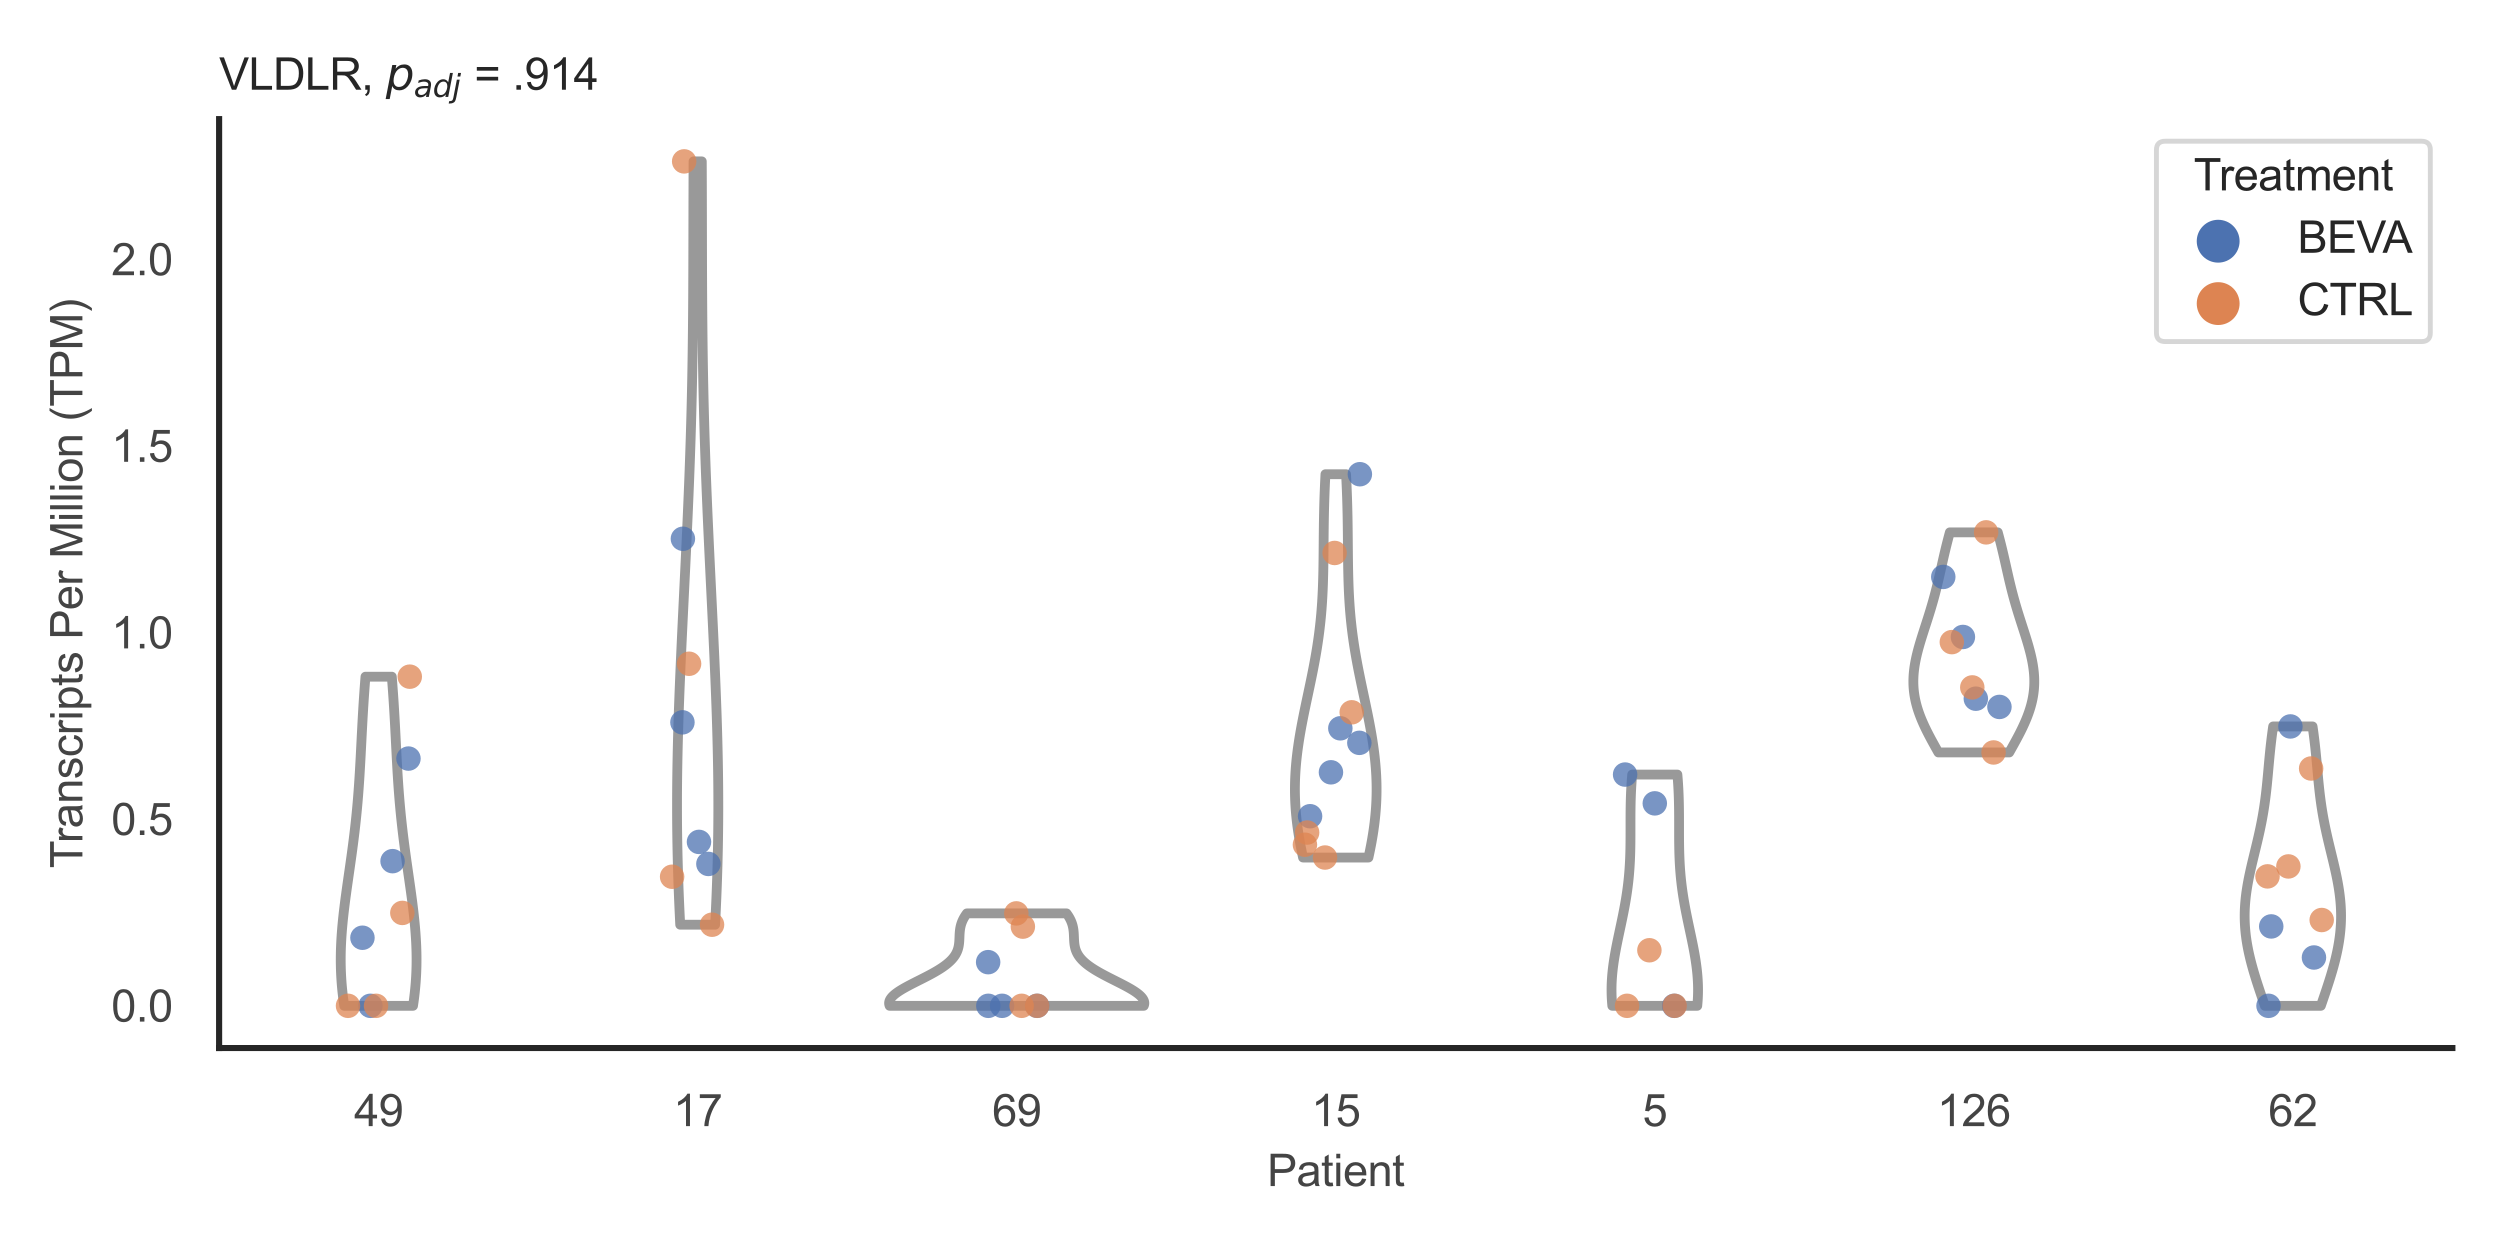 <?xml version="1.0" encoding="utf-8" standalone="no"?>
<!DOCTYPE svg PUBLIC "-//W3C//DTD SVG 1.1//EN"
  "http://www.w3.org/Graphics/SVG/1.1/DTD/svg11.dtd">
<svg xmlns:xlink="http://www.w3.org/1999/xlink" width="510.236pt" height="255.118pt" viewBox="0 0 510.236 255.118" xmlns="http://www.w3.org/2000/svg" version="1.1">
 <defs>
  <style type="text/css">*{stroke-linejoin: round; stroke-linecap: butt}</style>
 </defs>
 <g id="figure_1">
  <g id="patch_1">
   <path d="M 0 255.118 
L 510.236 255.118 
L 510.236 0 
L 0 0 
z
" style="fill: #ffffff"/>
  </g>
  <g id="axes_1">
   <g id="patch_2">
    <path d="M 44.72 213.898 
L 500.516 213.898 
L 500.516 24.32 
L 44.72 24.32 
z
" style="fill: #ffffff"/>
   </g>
   <g id="matplotlib.axis_1">
    <g id="xtick_1">
     <g id="text_1">
      <!-- 49 -->
      <g style="fill: #444444" transform="translate(72.272 229.84)scale(0.09 -0.09)">
       <defs>
        <path id="ArialMT-34" d="M 2069 0 
L 2069 1097 
L 81 1097 
L 81 1613 
L 2172 4581 
L 2631 4581 
L 2631 1613 
L 3250 1613 
L 3250 1097 
L 2631 1097 
L 2631 0 
L 2069 0 
z
M 2069 1613 
L 2069 3678 
L 634 1613 
L 2069 1613 
z
" transform="scale(0.016)"/>
        <path id="ArialMT-39" d="M 350 1059 
L 891 1109 
Q 959 728 1153 556 
Q 1347 384 1650 384 
Q 1909 384 2104 503 
Q 2300 622 2425 820 
Q 2550 1019 2634 1356 
Q 2719 1694 2719 2044 
Q 2719 2081 2716 2156 
Q 2547 1888 2255 1720 
Q 1963 1553 1622 1553 
Q 1053 1553 659 1965 
Q 266 2378 266 3053 
Q 266 3750 677 4175 
Q 1088 4600 1706 4600 
Q 2153 4600 2523 4359 
Q 2894 4119 3086 3673 
Q 3278 3228 3278 2384 
Q 3278 1506 3087 986 
Q 2897 466 2520 194 
Q 2144 -78 1638 -78 
Q 1100 -78 759 220 
Q 419 519 350 1059 
z
M 2653 3081 
Q 2653 3566 2395 3850 
Q 2138 4134 1775 4134 
Q 1400 4134 1122 3828 
Q 844 3522 844 3034 
Q 844 2597 1108 2323 
Q 1372 2050 1759 2050 
Q 2150 2050 2401 2323 
Q 2653 2597 2653 3081 
z
" transform="scale(0.016)"/>
       </defs>
       <use xlink:href="#ArialMT-34"/>
       <use xlink:href="#ArialMT-39" x="55.615"/>
      </g>
     </g>
    </g>
    <g id="xtick_2">
     <g id="text_2">
      <!-- 17 -->
      <g style="fill: #444444" transform="translate(137.386 229.84)scale(0.09 -0.09)">
       <defs>
        <path id="ArialMT-31" d="M 2384 0 
L 1822 0 
L 1822 3584 
Q 1619 3391 1289 3197 
Q 959 3003 697 2906 
L 697 3450 
Q 1169 3672 1522 3987 
Q 1875 4303 2022 4600 
L 2384 4600 
L 2384 0 
z
" transform="scale(0.016)"/>
        <path id="ArialMT-37" d="M 303 3981 
L 303 4522 
L 3269 4522 
L 3269 4084 
Q 2831 3619 2401 2847 
Q 1972 2075 1738 1259 
Q 1569 684 1522 0 
L 944 0 
Q 953 541 1156 1306 
Q 1359 2072 1739 2783 
Q 2119 3494 2547 3981 
L 303 3981 
z
" transform="scale(0.016)"/>
       </defs>
       <use xlink:href="#ArialMT-31"/>
       <use xlink:href="#ArialMT-37" x="55.615"/>
      </g>
     </g>
    </g>
    <g id="xtick_3">
     <g id="text_3">
      <!-- 69 -->
      <g style="fill: #444444" transform="translate(202.5 229.84)scale(0.09 -0.09)">
       <defs>
        <path id="ArialMT-36" d="M 3184 3459 
L 2625 3416 
Q 2550 3747 2413 3897 
Q 2184 4138 1850 4138 
Q 1581 4138 1378 3988 
Q 1113 3794 959 3422 
Q 806 3050 800 2363 
Q 1003 2672 1297 2822 
Q 1591 2972 1913 2972 
Q 2475 2972 2870 2558 
Q 3266 2144 3266 1488 
Q 3266 1056 3080 686 
Q 2894 316 2569 119 
Q 2244 -78 1831 -78 
Q 1128 -78 684 439 
Q 241 956 241 2144 
Q 241 3472 731 4075 
Q 1159 4600 1884 4600 
Q 2425 4600 2770 4297 
Q 3116 3994 3184 3459 
z
M 888 1484 
Q 888 1194 1011 928 
Q 1134 663 1356 523 
Q 1578 384 1822 384 
Q 2178 384 2434 671 
Q 2691 959 2691 1453 
Q 2691 1928 2437 2201 
Q 2184 2475 1800 2475 
Q 1419 2475 1153 2201 
Q 888 1928 888 1484 
z
" transform="scale(0.016)"/>
       </defs>
       <use xlink:href="#ArialMT-36"/>
       <use xlink:href="#ArialMT-39" x="55.615"/>
      </g>
     </g>
    </g>
    <g id="xtick_4">
     <g id="text_4">
      <!-- 15 -->
      <g style="fill: #444444" transform="translate(267.613 229.84)scale(0.09 -0.09)">
       <defs>
        <path id="ArialMT-35" d="M 266 1200 
L 856 1250 
Q 922 819 1161 601 
Q 1400 384 1738 384 
Q 2144 384 2425 690 
Q 2706 997 2706 1503 
Q 2706 1984 2436 2262 
Q 2166 2541 1728 2541 
Q 1456 2541 1237 2417 
Q 1019 2294 894 2097 
L 366 2166 
L 809 4519 
L 3088 4519 
L 3088 3981 
L 1259 3981 
L 1013 2750 
Q 1425 3038 1878 3038 
Q 2478 3038 2890 2622 
Q 3303 2206 3303 1553 
Q 3303 931 2941 478 
Q 2500 -78 1738 -78 
Q 1113 -78 717 272 
Q 322 622 266 1200 
z
" transform="scale(0.016)"/>
       </defs>
       <use xlink:href="#ArialMT-31"/>
       <use xlink:href="#ArialMT-35" x="55.615"/>
      </g>
     </g>
    </g>
    <g id="xtick_5">
     <g id="text_5">
      <!-- 5 -->
      <g style="fill: #444444" transform="translate(335.229 229.84)scale(0.09 -0.09)">
       <use xlink:href="#ArialMT-35"/>
      </g>
     </g>
    </g>
    <g id="xtick_6">
     <g id="text_6">
      <!-- 126 -->
      <g style="fill: #444444" transform="translate(395.338 229.84)scale(0.09 -0.09)">
       <defs>
        <path id="ArialMT-32" d="M 3222 541 
L 3222 0 
L 194 0 
Q 188 203 259 391 
Q 375 700 629 1000 
Q 884 1300 1366 1694 
Q 2113 2306 2375 2664 
Q 2638 3022 2638 3341 
Q 2638 3675 2398 3904 
Q 2159 4134 1775 4134 
Q 1369 4134 1125 3890 
Q 881 3647 878 3216 
L 300 3275 
Q 359 3922 746 4261 
Q 1134 4600 1788 4600 
Q 2447 4600 2831 4234 
Q 3216 3869 3216 3328 
Q 3216 3053 3103 2787 
Q 2991 2522 2730 2228 
Q 2469 1934 1863 1422 
Q 1356 997 1212 845 
Q 1069 694 975 541 
L 3222 541 
z
" transform="scale(0.016)"/>
       </defs>
       <use xlink:href="#ArialMT-31"/>
       <use xlink:href="#ArialMT-32" x="55.615"/>
       <use xlink:href="#ArialMT-36" x="111.23"/>
      </g>
     </g>
    </g>
    <g id="xtick_7">
     <g id="text_7">
      <!-- 62 -->
      <g style="fill: #444444" transform="translate(462.955 229.84)scale(0.09 -0.09)">
       <use xlink:href="#ArialMT-36"/>
       <use xlink:href="#ArialMT-32" x="55.615"/>
      </g>
     </g>
    </g>
    <g id="text_8">
     <!-- Patient -->
     <g style="fill: #444444" transform="translate(258.609 242.071)scale(0.09 -0.09)">
      <defs>
       <path id="ArialMT-50" d="M 494 0 
L 494 4581 
L 2222 4581 
Q 2678 4581 2919 4538 
Q 3256 4481 3484 4323 
Q 3713 4166 3852 3881 
Q 3991 3597 3991 3256 
Q 3991 2672 3619 2267 
Q 3247 1863 2275 1863 
L 1100 1863 
L 1100 0 
L 494 0 
z
M 1100 2403 
L 2284 2403 
Q 2872 2403 3119 2622 
Q 3366 2841 3366 3238 
Q 3366 3525 3220 3729 
Q 3075 3934 2838 4000 
Q 2684 4041 2272 4041 
L 1100 4041 
L 1100 2403 
z
" transform="scale(0.016)"/>
       <path id="ArialMT-61" d="M 2588 409 
Q 2275 144 1986 34 
Q 1697 -75 1366 -75 
Q 819 -75 525 192 
Q 231 459 231 875 
Q 231 1119 342 1320 
Q 453 1522 633 1644 
Q 813 1766 1038 1828 
Q 1203 1872 1538 1913 
Q 2219 1994 2541 2106 
Q 2544 2222 2544 2253 
Q 2544 2597 2384 2738 
Q 2169 2928 1744 2928 
Q 1347 2928 1158 2789 
Q 969 2650 878 2297 
L 328 2372 
Q 403 2725 575 2942 
Q 747 3159 1072 3276 
Q 1397 3394 1825 3394 
Q 2250 3394 2515 3294 
Q 2781 3194 2906 3042 
Q 3031 2891 3081 2659 
Q 3109 2516 3109 2141 
L 3109 1391 
Q 3109 606 3145 398 
Q 3181 191 3288 0 
L 2700 0 
Q 2613 175 2588 409 
z
M 2541 1666 
Q 2234 1541 1622 1453 
Q 1275 1403 1131 1340 
Q 988 1278 909 1158 
Q 831 1038 831 891 
Q 831 666 1001 516 
Q 1172 366 1500 366 
Q 1825 366 2078 508 
Q 2331 650 2450 897 
Q 2541 1088 2541 1459 
L 2541 1666 
z
" transform="scale(0.016)"/>
       <path id="ArialMT-74" d="M 1650 503 
L 1731 6 
Q 1494 -44 1306 -44 
Q 1000 -44 831 53 
Q 663 150 594 308 
Q 525 466 525 972 
L 525 2881 
L 113 2881 
L 113 3319 
L 525 3319 
L 525 4141 
L 1084 4478 
L 1084 3319 
L 1650 3319 
L 1650 2881 
L 1084 2881 
L 1084 941 
Q 1084 700 1114 631 
Q 1144 563 1211 522 
Q 1278 481 1403 481 
Q 1497 481 1650 503 
z
" transform="scale(0.016)"/>
       <path id="ArialMT-69" d="M 425 3934 
L 425 4581 
L 988 4581 
L 988 3934 
L 425 3934 
z
M 425 0 
L 425 3319 
L 988 3319 
L 988 0 
L 425 0 
z
" transform="scale(0.016)"/>
       <path id="ArialMT-65" d="M 2694 1069 
L 3275 997 
Q 3138 488 2766 206 
Q 2394 -75 1816 -75 
Q 1088 -75 661 373 
Q 234 822 234 1631 
Q 234 2469 665 2931 
Q 1097 3394 1784 3394 
Q 2450 3394 2872 2941 
Q 3294 2488 3294 1666 
Q 3294 1616 3291 1516 
L 816 1516 
Q 847 969 1125 678 
Q 1403 388 1819 388 
Q 2128 388 2347 550 
Q 2566 713 2694 1069 
z
M 847 1978 
L 2700 1978 
Q 2663 2397 2488 2606 
Q 2219 2931 1791 2931 
Q 1403 2931 1139 2672 
Q 875 2413 847 1978 
z
" transform="scale(0.016)"/>
       <path id="ArialMT-6e" d="M 422 0 
L 422 3319 
L 928 3319 
L 928 2847 
Q 1294 3394 1984 3394 
Q 2284 3394 2536 3286 
Q 2788 3178 2913 3003 
Q 3038 2828 3088 2588 
Q 3119 2431 3119 2041 
L 3119 0 
L 2556 0 
L 2556 2019 
Q 2556 2363 2490 2533 
Q 2425 2703 2258 2804 
Q 2091 2906 1866 2906 
Q 1506 2906 1245 2678 
Q 984 2450 984 1813 
L 984 0 
L 422 0 
z
" transform="scale(0.016)"/>
      </defs>
      <use xlink:href="#ArialMT-50"/>
      <use xlink:href="#ArialMT-61" x="66.699"/>
      <use xlink:href="#ArialMT-74" x="122.314"/>
      <use xlink:href="#ArialMT-69" x="150.098"/>
      <use xlink:href="#ArialMT-65" x="172.314"/>
      <use xlink:href="#ArialMT-6e" x="227.93"/>
      <use xlink:href="#ArialMT-74" x="283.545"/>
     </g>
    </g>
   </g>
   <g id="matplotlib.axis_2">
    <g id="ytick_1">
     <g id="text_9">
      <!-- 0.0 -->
      <g style="fill: #444444" transform="translate(22.71 208.502)scale(0.09 -0.09)">
       <defs>
        <path id="ArialMT-30" d="M 266 2259 
Q 266 3072 433 3567 
Q 600 4063 929 4331 
Q 1259 4600 1759 4600 
Q 2128 4600 2406 4451 
Q 2684 4303 2865 4023 
Q 3047 3744 3150 3342 
Q 3253 2941 3253 2259 
Q 3253 1453 3087 958 
Q 2922 463 2592 192 
Q 2263 -78 1759 -78 
Q 1097 -78 719 397 
Q 266 969 266 2259 
z
M 844 2259 
Q 844 1131 1108 757 
Q 1372 384 1759 384 
Q 2147 384 2411 759 
Q 2675 1134 2675 2259 
Q 2675 3391 2411 3762 
Q 2147 4134 1753 4134 
Q 1366 4134 1134 3806 
Q 844 3388 844 2259 
z
" transform="scale(0.016)"/>
        <path id="ArialMT-2e" d="M 581 0 
L 581 641 
L 1222 641 
L 1222 0 
L 581 0 
z
" transform="scale(0.016)"/>
       </defs>
       <use xlink:href="#ArialMT-30"/>
       <use xlink:href="#ArialMT-2e" x="55.615"/>
       <use xlink:href="#ArialMT-30" x="83.398"/>
      </g>
     </g>
    </g>
    <g id="ytick_2">
     <g id="text_10">
      <!-- 0.5 -->
      <g style="fill: #444444" transform="translate(22.71 170.419)scale(0.09 -0.09)">
       <use xlink:href="#ArialMT-30"/>
       <use xlink:href="#ArialMT-2e" x="55.615"/>
       <use xlink:href="#ArialMT-35" x="83.398"/>
      </g>
     </g>
    </g>
    <g id="ytick_3">
     <g id="text_11">
      <!-- 1.0 -->
      <g style="fill: #444444" transform="translate(22.71 132.336)scale(0.09 -0.09)">
       <use xlink:href="#ArialMT-31"/>
       <use xlink:href="#ArialMT-2e" x="55.615"/>
       <use xlink:href="#ArialMT-30" x="83.398"/>
      </g>
     </g>
    </g>
    <g id="ytick_4">
     <g id="text_12">
      <!-- 1.5 -->
      <g style="fill: #444444" transform="translate(22.71 94.253)scale(0.09 -0.09)">
       <use xlink:href="#ArialMT-31"/>
       <use xlink:href="#ArialMT-2e" x="55.615"/>
       <use xlink:href="#ArialMT-35" x="83.398"/>
      </g>
     </g>
    </g>
    <g id="ytick_5">
     <g id="text_13">
      <!-- 2.0 -->
      <g style="fill: #444444" transform="translate(22.71 56.17)scale(0.09 -0.09)">
       <use xlink:href="#ArialMT-32"/>
       <use xlink:href="#ArialMT-2e" x="55.615"/>
       <use xlink:href="#ArialMT-30" x="83.398"/>
      </g>
     </g>
    </g>
    <g id="text_14">
     <!-- Transcripts Per Million (TPM) -->
     <g style="fill: #444444" transform="translate(16.816 177.194)rotate(-90)scale(0.09 -0.09)">
      <defs>
       <path id="ArialMT-54" d="M 1659 0 
L 1659 4041 
L 150 4041 
L 150 4581 
L 3781 4581 
L 3781 4041 
L 2266 4041 
L 2266 0 
L 1659 0 
z
" transform="scale(0.016)"/>
       <path id="ArialMT-72" d="M 416 0 
L 416 3319 
L 922 3319 
L 922 2816 
Q 1116 3169 1280 3281 
Q 1444 3394 1641 3394 
Q 1925 3394 2219 3213 
L 2025 2691 
Q 1819 2813 1613 2813 
Q 1428 2813 1281 2702 
Q 1134 2591 1072 2394 
Q 978 2094 978 1738 
L 978 0 
L 416 0 
z
" transform="scale(0.016)"/>
       <path id="ArialMT-73" d="M 197 991 
L 753 1078 
Q 800 744 1014 566 
Q 1228 388 1613 388 
Q 2000 388 2187 545 
Q 2375 703 2375 916 
Q 2375 1106 2209 1216 
Q 2094 1291 1634 1406 
Q 1016 1563 777 1677 
Q 538 1791 414 1992 
Q 291 2194 291 2438 
Q 291 2659 392 2848 
Q 494 3038 669 3163 
Q 800 3259 1026 3326 
Q 1253 3394 1513 3394 
Q 1903 3394 2198 3281 
Q 2494 3169 2634 2976 
Q 2775 2784 2828 2463 
L 2278 2388 
Q 2241 2644 2061 2787 
Q 1881 2931 1553 2931 
Q 1166 2931 1000 2803 
Q 834 2675 834 2503 
Q 834 2394 903 2306 
Q 972 2216 1119 2156 
Q 1203 2125 1616 2013 
Q 2213 1853 2448 1751 
Q 2684 1650 2818 1456 
Q 2953 1263 2953 975 
Q 2953 694 2789 445 
Q 2625 197 2315 61 
Q 2006 -75 1616 -75 
Q 969 -75 630 194 
Q 291 463 197 991 
z
" transform="scale(0.016)"/>
       <path id="ArialMT-63" d="M 2588 1216 
L 3141 1144 
Q 3050 572 2676 248 
Q 2303 -75 1759 -75 
Q 1078 -75 664 370 
Q 250 816 250 1647 
Q 250 2184 428 2587 
Q 606 2991 970 3192 
Q 1334 3394 1763 3394 
Q 2303 3394 2647 3120 
Q 2991 2847 3088 2344 
L 2541 2259 
Q 2463 2594 2264 2762 
Q 2066 2931 1784 2931 
Q 1359 2931 1093 2626 
Q 828 2322 828 1663 
Q 828 994 1084 691 
Q 1341 388 1753 388 
Q 2084 388 2306 591 
Q 2528 794 2588 1216 
z
" transform="scale(0.016)"/>
       <path id="ArialMT-70" d="M 422 -1272 
L 422 3319 
L 934 3319 
L 934 2888 
Q 1116 3141 1344 3267 
Q 1572 3394 1897 3394 
Q 2322 3394 2647 3175 
Q 2972 2956 3137 2557 
Q 3303 2159 3303 1684 
Q 3303 1175 3120 767 
Q 2938 359 2589 142 
Q 2241 -75 1856 -75 
Q 1575 -75 1351 44 
Q 1128 163 984 344 
L 984 -1272 
L 422 -1272 
z
M 931 1641 
Q 931 1000 1190 694 
Q 1450 388 1819 388 
Q 2194 388 2461 705 
Q 2728 1022 2728 1688 
Q 2728 2322 2467 2637 
Q 2206 2953 1844 2953 
Q 1484 2953 1207 2617 
Q 931 2281 931 1641 
z
" transform="scale(0.016)"/>
       <path id="ArialMT-20" transform="scale(0.016)"/>
       <path id="ArialMT-4d" d="M 475 0 
L 475 4581 
L 1388 4581 
L 2472 1338 
Q 2622 884 2691 659 
Q 2769 909 2934 1394 
L 4031 4581 
L 4847 4581 
L 4847 0 
L 4263 0 
L 4263 3834 
L 2931 0 
L 2384 0 
L 1059 3900 
L 1059 0 
L 475 0 
z
" transform="scale(0.016)"/>
       <path id="ArialMT-6c" d="M 409 0 
L 409 4581 
L 972 4581 
L 972 0 
L 409 0 
z
" transform="scale(0.016)"/>
       <path id="ArialMT-6f" d="M 213 1659 
Q 213 2581 725 3025 
Q 1153 3394 1769 3394 
Q 2453 3394 2887 2945 
Q 3322 2497 3322 1706 
Q 3322 1066 3130 698 
Q 2938 331 2570 128 
Q 2203 -75 1769 -75 
Q 1072 -75 642 372 
Q 213 819 213 1659 
z
M 791 1659 
Q 791 1022 1069 705 
Q 1347 388 1769 388 
Q 2188 388 2466 706 
Q 2744 1025 2744 1678 
Q 2744 2294 2464 2611 
Q 2184 2928 1769 2928 
Q 1347 2928 1069 2612 
Q 791 2297 791 1659 
z
" transform="scale(0.016)"/>
       <path id="ArialMT-28" d="M 1497 -1347 
Q 1031 -759 709 28 
Q 388 816 388 1659 
Q 388 2403 628 3084 
Q 909 3875 1497 4659 
L 1900 4659 
Q 1522 4009 1400 3731 
Q 1209 3300 1100 2831 
Q 966 2247 966 1656 
Q 966 153 1900 -1347 
L 1497 -1347 
z
" transform="scale(0.016)"/>
       <path id="ArialMT-29" d="M 791 -1347 
L 388 -1347 
Q 1322 153 1322 1656 
Q 1322 2244 1188 2822 
Q 1081 3291 891 3722 
Q 769 4003 388 4659 
L 791 4659 
Q 1378 3875 1659 3084 
Q 1900 2403 1900 1659 
Q 1900 816 1576 28 
Q 1253 -759 791 -1347 
z
" transform="scale(0.016)"/>
      </defs>
      <use xlink:href="#ArialMT-54"/>
      <use xlink:href="#ArialMT-72" x="57.334"/>
      <use xlink:href="#ArialMT-61" x="90.635"/>
      <use xlink:href="#ArialMT-6e" x="146.25"/>
      <use xlink:href="#ArialMT-73" x="201.865"/>
      <use xlink:href="#ArialMT-63" x="251.865"/>
      <use xlink:href="#ArialMT-72" x="301.865"/>
      <use xlink:href="#ArialMT-69" x="335.166"/>
      <use xlink:href="#ArialMT-70" x="357.383"/>
      <use xlink:href="#ArialMT-74" x="412.998"/>
      <use xlink:href="#ArialMT-73" x="440.781"/>
      <use xlink:href="#ArialMT-20" x="490.781"/>
      <use xlink:href="#ArialMT-50" x="518.564"/>
      <use xlink:href="#ArialMT-65" x="585.264"/>
      <use xlink:href="#ArialMT-72" x="640.879"/>
      <use xlink:href="#ArialMT-20" x="674.18"/>
      <use xlink:href="#ArialMT-4d" x="701.963"/>
      <use xlink:href="#ArialMT-69" x="785.264"/>
      <use xlink:href="#ArialMT-6c" x="807.48"/>
      <use xlink:href="#ArialMT-6c" x="829.697"/>
      <use xlink:href="#ArialMT-69" x="851.914"/>
      <use xlink:href="#ArialMT-6f" x="874.131"/>
      <use xlink:href="#ArialMT-6e" x="929.746"/>
      <use xlink:href="#ArialMT-20" x="985.361"/>
      <use xlink:href="#ArialMT-28" x="1013.145"/>
      <use xlink:href="#ArialMT-54" x="1046.445"/>
      <use xlink:href="#ArialMT-50" x="1107.529"/>
      <use xlink:href="#ArialMT-4d" x="1174.229"/>
      <use xlink:href="#ArialMT-29" x="1257.529"/>
     </g>
    </g>
   </g>
   <g id="PolyCollection_1">
    <defs>
     <path id="m8540155c4b" d="M 84.297 -49.837 
L 70.257 -49.837 
L 70.158 -50.516 
L 70.066 -51.194 
L 69.981 -51.873 
L 69.904 -52.551 
L 69.833 -53.23 
L 69.77 -53.908 
L 69.715 -54.587 
L 69.667 -55.266 
L 69.627 -55.944 
L 69.595 -56.623 
L 69.569 -57.301 
L 69.552 -57.98 
L 69.541 -58.658 
L 69.538 -59.337 
L 69.543 -60.015 
L 69.554 -60.694 
L 69.571 -61.372 
L 69.596 -62.051 
L 69.627 -62.73 
L 69.663 -63.408 
L 69.706 -64.087 
L 69.755 -64.765 
L 69.808 -65.444 
L 69.867 -66.122 
L 69.931 -66.801 
L 69.998 -67.479 
L 70.071 -68.158 
L 70.146 -68.836 
L 70.226 -69.515 
L 70.309 -70.194 
L 70.394 -70.872 
L 70.482 -71.551 
L 70.572 -72.229 
L 70.665 -72.908 
L 70.758 -73.586 
L 70.853 -74.265 
L 70.95 -74.943 
L 71.046 -75.622 
L 71.144 -76.3 
L 71.241 -76.979 
L 71.339 -77.657 
L 71.436 -78.336 
L 71.532 -79.015 
L 71.627 -79.693 
L 71.722 -80.372 
L 71.815 -81.05 
L 71.907 -81.729 
L 71.997 -82.407 
L 72.085 -83.086 
L 72.172 -83.764 
L 72.256 -84.443 
L 72.339 -85.121 
L 72.419 -85.8 
L 72.496 -86.479 
L 72.571 -87.157 
L 72.644 -87.836 
L 72.714 -88.514 
L 72.782 -89.193 
L 72.847 -89.871 
L 72.91 -90.55 
L 72.971 -91.228 
L 73.028 -91.907 
L 73.084 -92.585 
L 73.137 -93.264 
L 73.188 -93.943 
L 73.237 -94.621 
L 73.284 -95.3 
L 73.33 -95.978 
L 73.373 -96.657 
L 73.415 -97.335 
L 73.455 -98.014 
L 73.494 -98.692 
L 73.532 -99.371 
L 73.569 -100.049 
L 73.606 -100.728 
L 73.641 -101.407 
L 73.676 -102.085 
L 73.711 -102.764 
L 73.745 -103.442 
L 73.78 -104.121 
L 73.814 -104.799 
L 73.849 -105.478 
L 73.885 -106.156 
L 73.921 -106.835 
L 73.957 -107.513 
L 73.995 -108.192 
L 74.033 -108.87 
L 74.072 -109.549 
L 74.113 -110.228 
L 74.154 -110.906 
L 74.197 -111.585 
L 74.241 -112.263 
L 74.287 -112.942 
L 74.334 -113.62 
L 74.382 -114.299 
L 74.432 -114.977 
L 74.483 -115.656 
L 74.536 -116.334 
L 74.59 -117.013 
L 79.964 -117.013 
L 79.964 -117.013 
L 80.018 -116.334 
L 80.071 -115.656 
L 80.122 -114.977 
L 80.171 -114.299 
L 80.22 -113.62 
L 80.267 -112.942 
L 80.312 -112.263 
L 80.357 -111.585 
L 80.399 -110.906 
L 80.441 -110.228 
L 80.482 -109.549 
L 80.521 -108.87 
L 80.559 -108.192 
L 80.597 -107.513 
L 80.633 -106.835 
L 80.669 -106.156 
L 80.704 -105.478 
L 80.739 -104.799 
L 80.774 -104.121 
L 80.809 -103.442 
L 80.843 -102.764 
L 80.878 -102.085 
L 80.913 -101.407 
L 80.948 -100.728 
L 80.984 -100.049 
L 81.021 -99.371 
L 81.059 -98.692 
L 81.098 -98.014 
L 81.139 -97.335 
L 81.181 -96.657 
L 81.224 -95.978 
L 81.269 -95.3 
L 81.316 -94.621 
L 81.365 -93.943 
L 81.416 -93.264 
L 81.47 -92.585 
L 81.525 -91.907 
L 81.583 -91.228 
L 81.644 -90.55 
L 81.706 -89.871 
L 81.772 -89.193 
L 81.839 -88.514 
L 81.91 -87.836 
L 81.982 -87.157 
L 82.058 -86.479 
L 82.135 -85.8 
L 82.215 -85.121 
L 82.297 -84.443 
L 82.382 -83.764 
L 82.468 -83.086 
L 82.557 -82.407 
L 82.647 -81.729 
L 82.739 -81.05 
L 82.832 -80.372 
L 82.926 -79.693 
L 83.022 -79.015 
L 83.118 -78.336 
L 83.215 -77.657 
L 83.313 -76.979 
L 83.41 -76.3 
L 83.507 -75.622 
L 83.604 -74.943 
L 83.7 -74.265 
L 83.795 -73.586 
L 83.889 -72.908 
L 83.981 -72.229 
L 84.072 -71.551 
L 84.16 -70.872 
L 84.245 -70.194 
L 84.328 -69.515 
L 84.407 -68.836 
L 84.483 -68.158 
L 84.555 -67.479 
L 84.623 -66.801 
L 84.687 -66.122 
L 84.745 -65.444 
L 84.799 -64.765 
L 84.847 -64.087 
L 84.89 -63.408 
L 84.927 -62.73 
L 84.958 -62.051 
L 84.982 -61.372 
L 85 -60.694 
L 85.011 -60.015 
L 85.015 -59.337 
L 85.012 -58.658 
L 85.002 -57.98 
L 84.984 -57.301 
L 84.959 -56.623 
L 84.927 -55.944 
L 84.886 -55.266 
L 84.839 -54.587 
L 84.783 -53.908 
L 84.72 -53.23 
L 84.65 -52.551 
L 84.572 -51.873 
L 84.488 -51.194 
L 84.396 -50.516 
L 84.297 -49.837 
z
" style="stroke: #999999; stroke-width: 2"/>
    </defs>
    <g clip-path="url(#pfc441613d1)">
     <use xlink:href="#m8540155c4b" x="0" y="255.118" style="fill: #ffffff; stroke: #999999; stroke-width: 2"/>
    </g>
   </g>
   <g id="PolyCollection_2">
    <defs>
     <path id="m23ce95dc09" d="M 145.954 -66.389 
L 138.827 -66.389 
L 138.748 -67.962 
L 138.674 -69.536 
L 138.604 -71.11 
L 138.539 -72.683 
L 138.479 -74.257 
L 138.424 -75.831 
L 138.375 -77.404 
L 138.331 -78.978 
L 138.292 -80.552 
L 138.259 -82.125 
L 138.231 -83.699 
L 138.209 -85.273 
L 138.193 -86.846 
L 138.183 -88.42 
L 138.178 -89.994 
L 138.178 -91.567 
L 138.184 -93.141 
L 138.195 -94.715 
L 138.211 -96.288 
L 138.232 -97.862 
L 138.258 -99.436 
L 138.289 -101.009 
L 138.324 -102.583 
L 138.363 -104.157 
L 138.406 -105.73 
L 138.453 -107.304 
L 138.503 -108.878 
L 138.557 -110.451 
L 138.614 -112.025 
L 138.673 -113.599 
L 138.736 -115.172 
L 138.8 -116.746 
L 138.867 -118.32 
L 138.936 -119.893 
L 139.006 -121.467 
L 139.079 -123.04 
L 139.152 -124.614 
L 139.226 -126.188 
L 139.302 -127.761 
L 139.378 -129.335 
L 139.454 -130.909 
L 139.531 -132.482 
L 139.608 -134.056 
L 139.685 -135.63 
L 139.762 -137.203 
L 139.839 -138.777 
L 139.915 -140.351 
L 139.99 -141.924 
L 140.065 -143.498 
L 140.139 -145.072 
L 140.211 -146.645 
L 140.283 -148.219 
L 140.353 -149.793 
L 140.421 -151.366 
L 140.488 -152.94 
L 140.554 -154.514 
L 140.617 -156.087 
L 140.679 -157.661 
L 140.738 -159.235 
L 140.795 -160.808 
L 140.85 -162.382 
L 140.903 -163.956 
L 140.954 -165.529 
L 141.002 -167.103 
L 141.048 -168.677 
L 141.091 -170.25 
L 141.132 -171.824 
L 141.17 -173.398 
L 141.206 -174.971 
L 141.239 -176.545 
L 141.27 -178.119 
L 141.298 -179.692 
L 141.324 -181.266 
L 141.348 -182.839 
L 141.369 -184.413 
L 141.388 -185.987 
L 141.406 -187.56 
L 141.421 -189.134 
L 141.435 -190.708 
L 141.446 -192.281 
L 141.457 -193.855 
L 141.466 -195.429 
L 141.473 -197.002 
L 141.48 -198.576 
L 141.486 -200.15 
L 141.49 -201.723 
L 141.495 -203.297 
L 141.498 -204.871 
L 141.502 -206.444 
L 141.505 -208.018 
L 141.508 -209.592 
L 141.512 -211.165 
L 141.515 -212.739 
L 141.519 -214.313 
L 141.524 -215.886 
L 141.529 -217.46 
L 141.534 -219.034 
L 141.541 -220.607 
L 141.548 -222.181 
L 143.233 -222.181 
L 143.233 -222.181 
L 143.24 -220.607 
L 143.247 -219.034 
L 143.253 -217.46 
L 143.258 -215.886 
L 143.262 -214.313 
L 143.266 -212.739 
L 143.27 -211.165 
L 143.273 -209.592 
L 143.276 -208.018 
L 143.28 -206.444 
L 143.283 -204.871 
L 143.287 -203.297 
L 143.291 -201.723 
L 143.296 -200.15 
L 143.301 -198.576 
L 143.308 -197.002 
L 143.316 -195.429 
L 143.325 -193.855 
L 143.335 -192.281 
L 143.347 -190.708 
L 143.36 -189.134 
L 143.376 -187.56 
L 143.393 -185.987 
L 143.412 -184.413 
L 143.434 -182.839 
L 143.457 -181.266 
L 143.483 -179.692 
L 143.512 -178.119 
L 143.542 -176.545 
L 143.576 -174.971 
L 143.611 -173.398 
L 143.65 -171.824 
L 143.69 -170.25 
L 143.734 -168.677 
L 143.779 -167.103 
L 143.827 -165.529 
L 143.878 -163.956 
L 143.931 -162.382 
L 143.986 -160.808 
L 144.043 -159.235 
L 144.103 -157.661 
L 144.164 -156.087 
L 144.228 -154.514 
L 144.293 -152.94 
L 144.36 -151.366 
L 144.428 -149.793 
L 144.498 -148.219 
L 144.57 -146.645 
L 144.643 -145.072 
L 144.716 -143.498 
L 144.791 -141.924 
L 144.866 -140.351 
L 144.942 -138.777 
L 145.019 -137.203 
L 145.096 -135.63 
L 145.173 -134.056 
L 145.25 -132.482 
L 145.327 -130.909 
L 145.404 -129.335 
L 145.48 -127.761 
L 145.555 -126.188 
L 145.629 -124.614 
L 145.703 -123.04 
L 145.775 -121.467 
L 145.845 -119.893 
L 145.914 -118.32 
L 145.981 -116.746 
L 146.045 -115.172 
L 146.108 -113.599 
L 146.167 -112.025 
L 146.224 -110.451 
L 146.278 -108.878 
L 146.328 -107.304 
L 146.375 -105.73 
L 146.418 -104.157 
L 146.457 -102.583 
L 146.492 -101.009 
L 146.523 -99.436 
L 146.549 -97.862 
L 146.57 -96.288 
L 146.586 -94.715 
L 146.597 -93.141 
L 146.603 -91.567 
L 146.604 -89.994 
L 146.599 -88.42 
L 146.588 -86.846 
L 146.572 -85.273 
L 146.55 -83.699 
L 146.523 -82.125 
L 146.489 -80.552 
L 146.451 -78.978 
L 146.406 -77.404 
L 146.357 -75.831 
L 146.302 -74.257 
L 146.242 -72.683 
L 146.177 -71.11 
L 146.107 -69.536 
L 146.033 -67.962 
L 145.954 -66.389 
z
" style="stroke: #999999; stroke-width: 2"/>
    </defs>
    <g clip-path="url(#pfc441613d1)">
     <use xlink:href="#m23ce95dc09" x="0" y="255.118" style="fill: #ffffff; stroke: #999999; stroke-width: 2"/>
    </g>
   </g>
   <g id="PolyCollection_3">
    <defs>
     <path id="mf913f252c2" d="M 233.438 -49.837 
L 181.57 -49.837 
L 181.505 -50.028 
L 181.468 -50.218 
L 181.459 -50.409 
L 181.477 -50.599 
L 181.523 -50.79 
L 181.595 -50.98 
L 181.693 -51.171 
L 181.816 -51.361 
L 181.963 -51.552 
L 182.134 -51.743 
L 182.328 -51.933 
L 182.543 -52.124 
L 182.778 -52.314 
L 183.032 -52.505 
L 183.304 -52.695 
L 183.592 -52.886 
L 183.896 -53.076 
L 184.213 -53.267 
L 184.543 -53.457 
L 184.884 -53.648 
L 185.234 -53.838 
L 185.593 -54.029 
L 185.958 -54.219 
L 186.328 -54.41 
L 186.703 -54.601 
L 187.08 -54.791 
L 187.458 -54.982 
L 187.837 -55.172 
L 188.214 -55.363 
L 188.588 -55.553 
L 188.96 -55.744 
L 189.326 -55.934 
L 189.688 -56.125 
L 190.042 -56.315 
L 190.389 -56.506 
L 190.728 -56.696 
L 191.058 -56.887 
L 191.378 -57.077 
L 191.688 -57.268 
L 191.988 -57.459 
L 192.276 -57.649 
L 192.552 -57.84 
L 192.816 -58.03 
L 193.069 -58.221 
L 193.308 -58.411 
L 193.536 -58.602 
L 193.75 -58.792 
L 193.952 -58.983 
L 194.142 -59.173 
L 194.319 -59.364 
L 194.484 -59.554 
L 194.636 -59.745 
L 194.777 -59.935 
L 194.907 -60.126 
L 195.025 -60.317 
L 195.132 -60.507 
L 195.229 -60.698 
L 195.317 -60.888 
L 195.394 -61.079 
L 195.463 -61.269 
L 195.524 -61.46 
L 195.577 -61.65 
L 195.622 -61.841 
L 195.661 -62.031 
L 195.694 -62.222 
L 195.721 -62.412 
L 195.744 -62.603 
L 195.763 -62.793 
L 195.778 -62.984 
L 195.79 -63.175 
L 195.8 -63.365 
L 195.809 -63.556 
L 195.817 -63.746 
L 195.824 -63.937 
L 195.832 -64.127 
L 195.84 -64.318 
L 195.85 -64.508 
L 195.863 -64.699 
L 195.878 -64.889 
L 195.896 -65.08 
L 195.918 -65.27 
L 195.943 -65.461 
L 195.974 -65.651 
L 196.01 -65.842 
L 196.051 -66.033 
L 196.097 -66.223 
L 196.15 -66.414 
L 196.21 -66.604 
L 196.276 -66.795 
L 196.349 -66.985 
L 196.429 -67.176 
L 196.516 -67.366 
L 196.61 -67.557 
L 196.712 -67.747 
L 196.821 -67.938 
L 196.938 -68.128 
L 197.062 -68.319 
L 197.194 -68.509 
L 197.332 -68.7 
L 217.676 -68.7 
L 217.676 -68.7 
L 217.815 -68.509 
L 217.946 -68.319 
L 218.07 -68.128 
L 218.187 -67.938 
L 218.297 -67.747 
L 218.398 -67.557 
L 218.493 -67.366 
L 218.58 -67.176 
L 218.66 -66.985 
L 218.733 -66.795 
L 218.799 -66.604 
L 218.858 -66.414 
L 218.911 -66.223 
L 218.958 -66.033 
L 218.999 -65.842 
L 219.035 -65.651 
L 219.065 -65.461 
L 219.091 -65.27 
L 219.113 -65.08 
L 219.131 -64.889 
L 219.146 -64.699 
L 219.158 -64.508 
L 219.168 -64.318 
L 219.177 -64.127 
L 219.185 -63.937 
L 219.192 -63.746 
L 219.2 -63.556 
L 219.208 -63.365 
L 219.219 -63.175 
L 219.231 -62.984 
L 219.246 -62.793 
L 219.265 -62.603 
L 219.287 -62.412 
L 219.315 -62.222 
L 219.348 -62.031 
L 219.387 -61.841 
L 219.432 -61.65 
L 219.485 -61.46 
L 219.545 -61.269 
L 219.614 -61.079 
L 219.692 -60.888 
L 219.779 -60.698 
L 219.876 -60.507 
L 219.984 -60.317 
L 220.102 -60.126 
L 220.231 -59.935 
L 220.372 -59.745 
L 220.525 -59.554 
L 220.69 -59.364 
L 220.867 -59.173 
L 221.056 -58.983 
L 221.258 -58.792 
L 221.473 -58.602 
L 221.7 -58.411 
L 221.94 -58.221 
L 222.192 -58.03 
L 222.457 -57.84 
L 222.733 -57.649 
L 223.021 -57.459 
L 223.32 -57.268 
L 223.63 -57.077 
L 223.951 -56.887 
L 224.281 -56.696 
L 224.619 -56.506 
L 224.967 -56.315 
L 225.321 -56.125 
L 225.682 -55.934 
L 226.049 -55.744 
L 226.42 -55.553 
L 226.795 -55.363 
L 227.172 -55.172 
L 227.551 -54.982 
L 227.929 -54.791 
L 228.306 -54.601 
L 228.68 -54.41 
L 229.051 -54.219 
L 229.416 -54.029 
L 229.775 -53.838 
L 230.125 -53.648 
L 230.466 -53.457 
L 230.795 -53.267 
L 231.113 -53.076 
L 231.416 -52.886 
L 231.705 -52.695 
L 231.977 -52.505 
L 232.231 -52.314 
L 232.466 -52.124 
L 232.681 -51.933 
L 232.874 -51.743 
L 233.045 -51.552 
L 233.193 -51.361 
L 233.316 -51.171 
L 233.414 -50.98 
L 233.486 -50.79 
L 233.532 -50.599 
L 233.55 -50.409 
L 233.541 -50.218 
L 233.504 -50.028 
L 233.438 -49.837 
z
" style="stroke: #999999; stroke-width: 2"/>
    </defs>
    <g clip-path="url(#pfc441613d1)">
     <use xlink:href="#mf913f252c2" x="0" y="255.118" style="fill: #ffffff; stroke: #999999; stroke-width: 2"/>
    </g>
   </g>
   <g id="PolyCollection_4">
    <defs>
     <path id="m4eb9277cdf" d="M 279.294 -80.1 
L 265.942 -80.1 
L 265.772 -80.89 
L 265.608 -81.68 
L 265.452 -82.47 
L 265.304 -83.261 
L 265.165 -84.051 
L 265.034 -84.841 
L 264.913 -85.631 
L 264.802 -86.422 
L 264.701 -87.212 
L 264.61 -88.002 
L 264.53 -88.792 
L 264.461 -89.583 
L 264.403 -90.373 
L 264.357 -91.163 
L 264.322 -91.953 
L 264.298 -92.743 
L 264.285 -93.534 
L 264.284 -94.324 
L 264.295 -95.114 
L 264.316 -95.904 
L 264.349 -96.695 
L 264.392 -97.485 
L 264.446 -98.275 
L 264.51 -99.065 
L 264.584 -99.856 
L 264.668 -100.646 
L 264.761 -101.436 
L 264.863 -102.226 
L 264.974 -103.016 
L 265.092 -103.807 
L 265.218 -104.597 
L 265.35 -105.387 
L 265.489 -106.177 
L 265.634 -106.968 
L 265.784 -107.758 
L 265.938 -108.548 
L 266.096 -109.338 
L 266.258 -110.129 
L 266.422 -110.919 
L 266.588 -111.709 
L 266.756 -112.499 
L 266.924 -113.289 
L 267.092 -114.08 
L 267.259 -114.87 
L 267.425 -115.66 
L 267.589 -116.45 
L 267.751 -117.241 
L 267.909 -118.031 
L 268.064 -118.821 
L 268.215 -119.611 
L 268.361 -120.402 
L 268.503 -121.192 
L 268.639 -121.982 
L 268.769 -122.772 
L 268.893 -123.562 
L 269.011 -124.353 
L 269.123 -125.143 
L 269.228 -125.933 
L 269.326 -126.723 
L 269.418 -127.514 
L 269.503 -128.304 
L 269.581 -129.094 
L 269.653 -129.884 
L 269.718 -130.675 
L 269.777 -131.465 
L 269.831 -132.255 
L 269.878 -133.045 
L 269.92 -133.835 
L 269.957 -134.626 
L 269.989 -135.416 
L 270.017 -136.206 
L 270.04 -136.996 
L 270.061 -137.787 
L 270.078 -138.577 
L 270.092 -139.367 
L 270.104 -140.157 
L 270.114 -140.948 
L 270.122 -141.738 
L 270.13 -142.528 
L 270.136 -143.318 
L 270.143 -144.108 
L 270.149 -144.899 
L 270.156 -145.689 
L 270.164 -146.479 
L 270.173 -147.269 
L 270.183 -148.06 
L 270.195 -148.85 
L 270.209 -149.64 
L 270.224 -150.43 
L 270.242 -151.221 
L 270.262 -152.011 
L 270.285 -152.801 
L 270.31 -153.591 
L 270.338 -154.381 
L 270.369 -155.172 
L 270.402 -155.962 
L 270.437 -156.752 
L 270.476 -157.542 
L 270.516 -158.333 
L 274.72 -158.333 
L 274.72 -158.333 
L 274.761 -157.542 
L 274.799 -156.752 
L 274.835 -155.962 
L 274.868 -155.172 
L 274.898 -154.381 
L 274.926 -153.591 
L 274.951 -152.801 
L 274.974 -152.011 
L 274.994 -151.221 
L 275.012 -150.43 
L 275.028 -149.64 
L 275.041 -148.85 
L 275.053 -148.06 
L 275.063 -147.269 
L 275.072 -146.479 
L 275.08 -145.689 
L 275.087 -144.899 
L 275.093 -144.108 
L 275.1 -143.318 
L 275.107 -142.528 
L 275.114 -141.738 
L 275.123 -140.948 
L 275.133 -140.157 
L 275.144 -139.367 
L 275.159 -138.577 
L 275.176 -137.787 
L 275.196 -136.996 
L 275.22 -136.206 
L 275.247 -135.416 
L 275.279 -134.626 
L 275.316 -133.835 
L 275.358 -133.045 
L 275.406 -132.255 
L 275.459 -131.465 
L 275.518 -130.675 
L 275.583 -129.884 
L 275.655 -129.094 
L 275.733 -128.304 
L 275.818 -127.514 
L 275.91 -126.723 
L 276.008 -125.933 
L 276.114 -125.143 
L 276.225 -124.353 
L 276.343 -123.562 
L 276.467 -122.772 
L 276.598 -121.982 
L 276.734 -121.192 
L 276.875 -120.402 
L 277.021 -119.611 
L 277.172 -118.821 
L 277.327 -118.031 
L 277.486 -117.241 
L 277.647 -116.45 
L 277.811 -115.66 
L 277.977 -114.87 
L 278.145 -114.08 
L 278.313 -113.289 
L 278.481 -112.499 
L 278.648 -111.709 
L 278.814 -110.919 
L 278.978 -110.129 
L 279.14 -109.338 
L 279.298 -108.548 
L 279.453 -107.758 
L 279.602 -106.968 
L 279.747 -106.177 
L 279.886 -105.387 
L 280.019 -104.597 
L 280.144 -103.807 
L 280.263 -103.016 
L 280.373 -102.226 
L 280.475 -101.436 
L 280.568 -100.646 
L 280.652 -99.856 
L 280.726 -99.065 
L 280.79 -98.275 
L 280.844 -97.485 
L 280.888 -96.695 
L 280.92 -95.904 
L 280.942 -95.114 
L 280.952 -94.324 
L 280.951 -93.534 
L 280.938 -92.743 
L 280.915 -91.953 
L 280.879 -91.163 
L 280.833 -90.373 
L 280.775 -89.583 
L 280.706 -88.792 
L 280.626 -88.002 
L 280.536 -87.212 
L 280.434 -86.422 
L 280.323 -85.631 
L 280.202 -84.841 
L 280.072 -84.051 
L 279.932 -83.261 
L 279.784 -82.47 
L 279.628 -81.68 
L 279.464 -80.89 
L 279.294 -80.1 
z
" style="stroke: #999999; stroke-width: 2"/>
    </defs>
    <g clip-path="url(#pfc441613d1)">
     <use xlink:href="#m4eb9277cdf" x="0" y="255.118" style="fill: #ffffff; stroke: #999999; stroke-width: 2"/>
    </g>
   </g>
   <g id="PolyCollection_5">
    <defs>
     <path id="m546ee276ea" d="M 346.402 -49.837 
L 329.062 -49.837 
L 329.018 -50.314 
L 328.982 -50.791 
L 328.952 -51.267 
L 328.929 -51.744 
L 328.914 -52.221 
L 328.905 -52.698 
L 328.903 -53.174 
L 328.908 -53.651 
L 328.919 -54.128 
L 328.937 -54.605 
L 328.962 -55.081 
L 328.993 -55.558 
L 329.03 -56.035 
L 329.073 -56.512 
L 329.121 -56.988 
L 329.175 -57.465 
L 329.234 -57.942 
L 329.299 -58.419 
L 329.368 -58.895 
L 329.441 -59.372 
L 329.518 -59.849 
L 329.6 -60.326 
L 329.685 -60.802 
L 329.773 -61.279 
L 329.863 -61.756 
L 329.957 -62.233 
L 330.052 -62.709 
L 330.15 -63.186 
L 330.249 -63.663 
L 330.349 -64.14 
L 330.45 -64.616 
L 330.551 -65.093 
L 330.653 -65.57 
L 330.755 -66.047 
L 330.856 -66.523 
L 330.956 -67 
L 331.056 -67.477 
L 331.154 -67.954 
L 331.251 -68.43 
L 331.346 -68.907 
L 331.438 -69.384 
L 331.529 -69.861 
L 331.617 -70.337 
L 331.702 -70.814 
L 331.784 -71.291 
L 331.864 -71.768 
L 331.94 -72.244 
L 332.013 -72.721 
L 332.082 -73.198 
L 332.148 -73.675 
L 332.211 -74.151 
L 332.27 -74.628 
L 332.325 -75.105 
L 332.377 -75.582 
L 332.425 -76.058 
L 332.469 -76.535 
L 332.51 -77.012 
L 332.547 -77.489 
L 332.581 -77.965 
L 332.612 -78.442 
L 332.639 -78.919 
L 332.664 -79.396 
L 332.685 -79.872 
L 332.703 -80.349 
L 332.719 -80.826 
L 332.733 -81.303 
L 332.744 -81.779 
L 332.753 -82.256 
L 332.76 -82.733 
L 332.765 -83.21 
L 332.769 -83.686 
L 332.772 -84.163 
L 332.774 -84.64 
L 332.775 -85.117 
L 332.775 -85.593 
L 332.775 -86.07 
L 332.775 -86.547 
L 332.775 -87.024 
L 332.775 -87.5 
L 332.776 -87.977 
L 332.777 -88.454 
L 332.779 -88.931 
L 332.783 -89.407 
L 332.788 -89.884 
L 332.794 -90.361 
L 332.802 -90.838 
L 332.812 -91.314 
L 332.824 -91.791 
L 332.838 -92.268 
L 332.855 -92.745 
L 332.873 -93.221 
L 332.895 -93.698 
L 332.918 -94.175 
L 332.945 -94.652 
L 332.974 -95.128 
L 333.006 -95.605 
L 333.041 -96.082 
L 333.078 -96.559 
L 333.119 -97.035 
L 342.345 -97.035 
L 342.345 -97.035 
L 342.386 -96.559 
L 342.423 -96.082 
L 342.458 -95.605 
L 342.49 -95.128 
L 342.519 -94.652 
L 342.545 -94.175 
L 342.569 -93.698 
L 342.59 -93.221 
L 342.609 -92.745 
L 342.625 -92.268 
L 342.639 -91.791 
L 342.651 -91.314 
L 342.661 -90.838 
L 342.669 -90.361 
L 342.676 -89.884 
L 342.681 -89.407 
L 342.684 -88.931 
L 342.687 -88.454 
L 342.688 -87.977 
L 342.689 -87.5 
L 342.689 -87.024 
L 342.689 -86.547 
L 342.689 -86.07 
L 342.689 -85.593 
L 342.689 -85.117 
L 342.69 -84.64 
L 342.692 -84.163 
L 342.694 -83.686 
L 342.698 -83.21 
L 342.704 -82.733 
L 342.711 -82.256 
L 342.72 -81.779 
L 342.731 -81.303 
L 342.744 -80.826 
L 342.76 -80.349 
L 342.779 -79.872 
L 342.8 -79.396 
L 342.824 -78.919 
L 342.852 -78.442 
L 342.882 -77.965 
L 342.916 -77.489 
L 342.954 -77.012 
L 342.994 -76.535 
L 343.039 -76.058 
L 343.087 -75.582 
L 343.139 -75.105 
L 343.194 -74.628 
L 343.253 -74.151 
L 343.315 -73.675 
L 343.381 -73.198 
L 343.451 -72.721 
L 343.524 -72.244 
L 343.6 -71.768 
L 343.679 -71.291 
L 343.762 -70.814 
L 343.847 -70.337 
L 343.935 -69.861 
L 344.025 -69.384 
L 344.118 -68.907 
L 344.213 -68.43 
L 344.31 -67.954 
L 344.408 -67.477 
L 344.507 -67 
L 344.608 -66.523 
L 344.709 -66.047 
L 344.811 -65.57 
L 344.912 -65.093 
L 345.014 -64.616 
L 345.115 -64.14 
L 345.215 -63.663 
L 345.314 -63.186 
L 345.411 -62.709 
L 345.507 -62.233 
L 345.6 -61.756 
L 345.691 -61.279 
L 345.779 -60.802 
L 345.864 -60.326 
L 345.945 -59.849 
L 346.023 -59.372 
L 346.096 -58.895 
L 346.165 -58.419 
L 346.229 -57.942 
L 346.289 -57.465 
L 346.343 -56.988 
L 346.391 -56.512 
L 346.434 -56.035 
L 346.471 -55.558 
L 346.502 -55.081 
L 346.526 -54.605 
L 346.544 -54.128 
L 346.556 -53.651 
L 346.561 -53.174 
L 346.559 -52.698 
L 346.55 -52.221 
L 346.534 -51.744 
L 346.512 -51.267 
L 346.482 -50.791 
L 346.445 -50.314 
L 346.402 -49.837 
z
" style="stroke: #999999; stroke-width: 2"/>
    </defs>
    <g clip-path="url(#pfc441613d1)">
     <use xlink:href="#m546ee276ea" x="0" y="255.118" style="fill: #ffffff; stroke: #999999; stroke-width: 2"/>
    </g>
   </g>
   <g id="PolyCollection_6">
    <defs>
     <path id="ma310d1460b" d="M 410.074 -101.544 
L 395.618 -101.544 
L 395.363 -101.997 
L 395.109 -102.451 
L 394.856 -102.905 
L 394.605 -103.359 
L 394.356 -103.813 
L 394.111 -104.266 
L 393.869 -104.72 
L 393.631 -105.174 
L 393.399 -105.628 
L 393.171 -106.081 
L 392.95 -106.535 
L 392.736 -106.989 
L 392.529 -107.443 
L 392.33 -107.897 
L 392.139 -108.35 
L 391.957 -108.804 
L 391.784 -109.258 
L 391.621 -109.712 
L 391.468 -110.165 
L 391.325 -110.619 
L 391.194 -111.073 
L 391.073 -111.527 
L 390.964 -111.98 
L 390.866 -112.434 
L 390.78 -112.888 
L 390.706 -113.342 
L 390.643 -113.796 
L 390.592 -114.249 
L 390.553 -114.703 
L 390.525 -115.157 
L 390.509 -115.611 
L 390.505 -116.064 
L 390.511 -116.518 
L 390.529 -116.972 
L 390.556 -117.426 
L 390.595 -117.88 
L 390.643 -118.333 
L 390.7 -118.787 
L 390.767 -119.241 
L 390.843 -119.695 
L 390.926 -120.148 
L 391.018 -120.602 
L 391.116 -121.056 
L 391.222 -121.51 
L 391.333 -121.964 
L 391.451 -122.417 
L 391.573 -122.871 
L 391.701 -123.325 
L 391.832 -123.779 
L 391.967 -124.232 
L 392.105 -124.686 
L 392.246 -125.14 
L 392.389 -125.594 
L 392.534 -126.048 
L 392.679 -126.501 
L 392.826 -126.955 
L 392.972 -127.409 
L 393.119 -127.863 
L 393.265 -128.316 
L 393.41 -128.77 
L 393.554 -129.224 
L 393.697 -129.678 
L 393.838 -130.132 
L 393.977 -130.585 
L 394.114 -131.039 
L 394.248 -131.493 
L 394.38 -131.947 
L 394.51 -132.4 
L 394.637 -132.854 
L 394.761 -133.308 
L 394.883 -133.762 
L 395.002 -134.216 
L 395.118 -134.669 
L 395.233 -135.123 
L 395.345 -135.577 
L 395.455 -136.031 
L 395.563 -136.484 
L 395.67 -136.938 
L 395.775 -137.392 
L 395.879 -137.846 
L 395.982 -138.3 
L 396.085 -138.753 
L 396.187 -139.207 
L 396.289 -139.661 
L 396.391 -140.115 
L 396.493 -140.568 
L 396.596 -141.022 
L 396.7 -141.476 
L 396.805 -141.93 
L 396.912 -142.384 
L 397.02 -142.837 
L 397.13 -143.291 
L 397.241 -143.745 
L 397.355 -144.199 
L 397.47 -144.652 
L 397.588 -145.106 
L 397.707 -145.56 
L 397.829 -146.014 
L 397.953 -146.468 
L 407.738 -146.468 
L 407.738 -146.468 
L 407.862 -146.014 
L 407.984 -145.56 
L 408.103 -145.106 
L 408.221 -144.652 
L 408.337 -144.199 
L 408.45 -143.745 
L 408.561 -143.291 
L 408.671 -142.837 
L 408.779 -142.384 
L 408.886 -141.93 
L 408.991 -141.476 
L 409.095 -141.022 
L 409.198 -140.568 
L 409.301 -140.115 
L 409.403 -139.661 
L 409.505 -139.207 
L 409.607 -138.753 
L 409.709 -138.3 
L 409.812 -137.846 
L 409.916 -137.392 
L 410.021 -136.938 
L 410.128 -136.484 
L 410.236 -136.031 
L 410.346 -135.577 
L 410.458 -135.123 
L 410.573 -134.669 
L 410.689 -134.216 
L 410.809 -133.762 
L 410.93 -133.308 
L 411.055 -132.854 
L 411.182 -132.4 
L 411.311 -131.947 
L 411.443 -131.493 
L 411.578 -131.039 
L 411.714 -130.585 
L 411.853 -130.132 
L 411.994 -129.678 
L 412.137 -129.224 
L 412.281 -128.77 
L 412.426 -128.316 
L 412.572 -127.863 
L 412.719 -127.409 
L 412.865 -126.955 
L 413.012 -126.501 
L 413.158 -126.048 
L 413.302 -125.594 
L 413.445 -125.14 
L 413.586 -124.686 
L 413.724 -124.232 
L 413.859 -123.779 
L 413.991 -123.325 
L 414.118 -122.871 
L 414.24 -122.417 
L 414.358 -121.964 
L 414.47 -121.51 
L 414.575 -121.056 
L 414.674 -120.602 
L 414.765 -120.148 
L 414.849 -119.695 
L 414.924 -119.241 
L 414.991 -118.787 
L 415.048 -118.333 
L 415.097 -117.88 
L 415.135 -117.426 
L 415.163 -116.972 
L 415.18 -116.518 
L 415.186 -116.064 
L 415.182 -115.611 
L 415.166 -115.157 
L 415.138 -114.703 
L 415.099 -114.249 
L 415.048 -113.796 
L 414.986 -113.342 
L 414.911 -112.888 
L 414.825 -112.434 
L 414.727 -111.98 
L 414.618 -111.527 
L 414.497 -111.073 
L 414.366 -110.619 
L 414.223 -110.165 
L 414.07 -109.712 
L 413.907 -109.258 
L 413.735 -108.804 
L 413.553 -108.35 
L 413.362 -107.897 
L 413.162 -107.443 
L 412.955 -106.989 
L 412.741 -106.535 
L 412.52 -106.081 
L 412.293 -105.628 
L 412.06 -105.174 
L 411.822 -104.72 
L 411.58 -104.266 
L 411.335 -103.813 
L 411.086 -103.359 
L 410.835 -102.905 
L 410.582 -102.451 
L 410.328 -101.997 
L 410.074 -101.544 
z
" style="stroke: #999999; stroke-width: 2"/>
    </defs>
    <g clip-path="url(#pfc441613d1)">
     <use xlink:href="#ma310d1460b" x="0" y="255.118" style="fill: #ffffff; stroke: #999999; stroke-width: 2"/>
    </g>
   </g>
   <g id="PolyCollection_7">
    <defs>
     <path id="mdec89c7e90" d="M 473.675 -49.837 
L 462.244 -49.837 
L 462.046 -50.413 
L 461.849 -50.989 
L 461.653 -51.565 
L 461.457 -52.141 
L 461.263 -52.717 
L 461.071 -53.293 
L 460.881 -53.869 
L 460.693 -54.445 
L 460.509 -55.021 
L 460.329 -55.597 
L 460.153 -56.173 
L 459.981 -56.748 
L 459.814 -57.324 
L 459.653 -57.9 
L 459.498 -58.476 
L 459.349 -59.052 
L 459.207 -59.628 
L 459.072 -60.204 
L 458.944 -60.78 
L 458.825 -61.356 
L 458.714 -61.932 
L 458.612 -62.508 
L 458.519 -63.084 
L 458.435 -63.66 
L 458.36 -64.236 
L 458.296 -64.812 
L 458.241 -65.388 
L 458.197 -65.964 
L 458.163 -66.54 
L 458.139 -67.115 
L 458.125 -67.691 
L 458.122 -68.267 
L 458.129 -68.843 
L 458.146 -69.419 
L 458.174 -69.995 
L 458.211 -70.571 
L 458.258 -71.147 
L 458.314 -71.723 
L 458.379 -72.299 
L 458.453 -72.875 
L 458.536 -73.451 
L 458.626 -74.027 
L 458.723 -74.603 
L 458.828 -75.179 
L 458.938 -75.755 
L 459.054 -76.331 
L 459.176 -76.906 
L 459.302 -77.482 
L 459.432 -78.058 
L 459.565 -78.634 
L 459.701 -79.21 
L 459.839 -79.786 
L 459.978 -80.362 
L 460.118 -80.938 
L 460.259 -81.514 
L 460.399 -82.09 
L 460.537 -82.666 
L 460.675 -83.242 
L 460.81 -83.818 
L 460.943 -84.394 
L 461.072 -84.97 
L 461.199 -85.546 
L 461.322 -86.122 
L 461.44 -86.698 
L 461.555 -87.273 
L 461.665 -87.849 
L 461.771 -88.425 
L 461.872 -89.001 
L 461.968 -89.577 
L 462.06 -90.153 
L 462.147 -90.729 
L 462.23 -91.305 
L 462.309 -91.881 
L 462.383 -92.457 
L 462.454 -93.033 
L 462.521 -93.609 
L 462.585 -94.185 
L 462.646 -94.761 
L 462.705 -95.337 
L 462.761 -95.913 
L 462.816 -96.489 
L 462.869 -97.064 
L 462.922 -97.64 
L 462.974 -98.216 
L 463.026 -98.792 
L 463.079 -99.368 
L 463.132 -99.944 
L 463.186 -100.52 
L 463.242 -101.096 
L 463.3 -101.672 
L 463.359 -102.248 
L 463.421 -102.824 
L 463.486 -103.4 
L 463.553 -103.976 
L 463.623 -104.552 
L 463.697 -105.128 
L 463.773 -105.704 
L 463.852 -106.28 
L 463.935 -106.856 
L 471.984 -106.856 
L 471.984 -106.856 
L 472.066 -106.28 
L 472.146 -105.704 
L 472.222 -105.128 
L 472.295 -104.552 
L 472.365 -103.976 
L 472.433 -103.4 
L 472.497 -102.824 
L 472.559 -102.248 
L 472.619 -101.672 
L 472.676 -101.096 
L 472.732 -100.52 
L 472.787 -99.944 
L 472.84 -99.368 
L 472.892 -98.792 
L 472.944 -98.216 
L 472.997 -97.64 
L 473.049 -97.064 
L 473.103 -96.489 
L 473.158 -95.913 
L 473.214 -95.337 
L 473.273 -94.761 
L 473.334 -94.185 
L 473.398 -93.609 
L 473.465 -93.033 
L 473.535 -92.457 
L 473.61 -91.881 
L 473.688 -91.305 
L 473.771 -90.729 
L 473.858 -90.153 
L 473.95 -89.577 
L 474.047 -89.001 
L 474.148 -88.425 
L 474.253 -87.849 
L 474.364 -87.273 
L 474.478 -86.698 
L 474.597 -86.122 
L 474.72 -85.546 
L 474.846 -84.97 
L 474.976 -84.394 
L 475.109 -83.818 
L 475.244 -83.242 
L 475.381 -82.666 
L 475.52 -82.09 
L 475.66 -81.514 
L 475.8 -80.938 
L 475.94 -80.362 
L 476.08 -79.786 
L 476.218 -79.21 
L 476.353 -78.634 
L 476.487 -78.058 
L 476.617 -77.482 
L 476.743 -76.906 
L 476.864 -76.331 
L 476.981 -75.755 
L 477.091 -75.179 
L 477.195 -74.603 
L 477.293 -74.027 
L 477.383 -73.451 
L 477.465 -72.875 
L 477.539 -72.299 
L 477.604 -71.723 
L 477.661 -71.147 
L 477.708 -70.571 
L 477.745 -69.995 
L 477.772 -69.419 
L 477.79 -68.843 
L 477.797 -68.267 
L 477.793 -67.691 
L 477.78 -67.115 
L 477.756 -66.54 
L 477.722 -65.964 
L 477.677 -65.388 
L 477.623 -64.812 
L 477.558 -64.236 
L 477.484 -63.66 
L 477.4 -63.084 
L 477.307 -62.508 
L 477.204 -61.932 
L 477.094 -61.356 
L 476.974 -60.78 
L 476.847 -60.204 
L 476.712 -59.628 
L 476.57 -59.052 
L 476.421 -58.476 
L 476.266 -57.9 
L 476.105 -57.324 
L 475.938 -56.748 
L 475.766 -56.173 
L 475.59 -55.597 
L 475.409 -55.021 
L 475.225 -54.445 
L 475.038 -53.869 
L 474.848 -53.293 
L 474.656 -52.717 
L 474.462 -52.141 
L 474.266 -51.565 
L 474.069 -50.989 
L 473.872 -50.413 
L 473.675 -49.837 
z
" style="stroke: #999999; stroke-width: 2"/>
    </defs>
    <g clip-path="url(#pfc441613d1)">
     <use xlink:href="#mdec89c7e90" x="0" y="255.118" style="fill: #ffffff; stroke: #999999; stroke-width: 2"/>
    </g>
   </g>
   <g id="PathCollection_1"/>
   <g id="PathCollection_2"/>
   <g id="patch_3">
    <path d="M 44.72 213.898 
L 44.72 24.32 
" style="fill: none; stroke: #262626; stroke-width: 1.25; stroke-linejoin: miter; stroke-linecap: square"/>
   </g>
   <g id="patch_4">
    <path d="M 44.72 213.898 
L 500.516 213.898 
" style="fill: none; stroke: #262626; stroke-width: 1.25; stroke-linejoin: miter; stroke-linecap: square"/>
   </g>
   <g id="PathCollection_3">
    <defs>
     <path id="C0_0_fd604039f9" d="M 0 2.5 
C 0.663 2.5 1.299 2.237 1.768 1.768 
C 2.237 1.299 2.5 0.663 2.5 -0 
C 2.5 -0.663 2.237 -1.299 1.768 -1.768 
C 1.299 -2.237 0.663 -2.5 0 -2.5 
C -0.663 -2.5 -1.299 -2.237 -1.768 -1.768 
C -2.237 -1.299 -2.5 -0.663 -2.5 0 
C -2.5 0.663 -2.237 1.299 -1.768 1.768 
C -1.299 2.237 -0.663 2.5 0 2.5 
z
"/>
    </defs>
    <g clip-path="url(#pfc441613d1)">
     <use xlink:href="#C0_0_fd604039f9" x="73.974" y="191.388" style="fill: #4c72b0; fill-opacity: 0.75"/>
    </g>
    <g clip-path="url(#pfc441613d1)">
     <use xlink:href="#C0_0_fd604039f9" x="80.121" y="175.756" style="fill: #4c72b0; fill-opacity: 0.75"/>
    </g>
    <g clip-path="url(#pfc441613d1)">
     <use xlink:href="#C0_0_fd604039f9" x="75.603" y="205.281" style="fill: #4c72b0; fill-opacity: 0.75"/>
    </g>
    <g clip-path="url(#pfc441613d1)">
     <use xlink:href="#C0_0_fd604039f9" x="83.364" y="154.821" style="fill: #4c72b0; fill-opacity: 0.75"/>
    </g>
    <g clip-path="url(#pfc441613d1)">
     <use xlink:href="#C0_0_fd604039f9" x="83.633" y="138.105" style="fill: #dd8452; fill-opacity: 0.75"/>
    </g>
    <g clip-path="url(#pfc441613d1)">
     <use xlink:href="#C0_0_fd604039f9" x="76.744" y="205.281" style="fill: #dd8452; fill-opacity: 0.75"/>
    </g>
    <g clip-path="url(#pfc441613d1)">
     <use xlink:href="#C0_0_fd604039f9" x="82.116" y="186.321" style="fill: #dd8452; fill-opacity: 0.75"/>
    </g>
    <g clip-path="url(#pfc441613d1)">
     <use xlink:href="#C0_0_fd604039f9" x="71.026" y="205.281" style="fill: #dd8452; fill-opacity: 0.75"/>
    </g>
   </g>
   <g id="PathCollection_4">
    <defs>
     <path id="C1_0_55ea0f00e0" d="M 0 2.5 
C 0.663 2.5 1.299 2.237 1.768 1.768 
C 2.237 1.299 2.5 0.663 2.5 -0 
C 2.5 -0.663 2.237 -1.299 1.768 -1.768 
C 1.299 -2.237 0.663 -2.5 0 -2.5 
C -0.663 -2.5 -1.299 -2.237 -1.768 -1.768 
C -2.237 -1.299 -2.5 -0.663 -2.5 0 
C -2.5 0.663 -2.237 1.299 -1.768 1.768 
C -1.299 2.237 -0.663 2.5 0 2.5 
z
"/>
    </defs>
    <g clip-path="url(#pfc441613d1)">
     <use xlink:href="#C1_0_55ea0f00e0" x="139.377" y="109.963" style="fill: #4c72b0; fill-opacity: 0.75"/>
    </g>
    <g clip-path="url(#pfc441613d1)">
     <use xlink:href="#C1_0_55ea0f00e0" x="142.659" y="171.828" style="fill: #4c72b0; fill-opacity: 0.75"/>
    </g>
    <g clip-path="url(#pfc441613d1)">
     <use xlink:href="#C1_0_55ea0f00e0" x="139.281" y="147.426" style="fill: #4c72b0; fill-opacity: 0.75"/>
    </g>
    <g clip-path="url(#pfc441613d1)">
     <use xlink:href="#C1_0_55ea0f00e0" x="144.579" y="176.323" style="fill: #4c72b0; fill-opacity: 0.75"/>
    </g>
    <g clip-path="url(#pfc441613d1)">
     <use xlink:href="#C1_0_55ea0f00e0" x="145.322" y="188.729" style="fill: #dd8452; fill-opacity: 0.75"/>
    </g>
    <g clip-path="url(#pfc441613d1)">
     <use xlink:href="#C1_0_55ea0f00e0" x="139.636" y="32.937" style="fill: #dd8452; fill-opacity: 0.75"/>
    </g>
    <g clip-path="url(#pfc441613d1)">
     <use xlink:href="#C1_0_55ea0f00e0" x="137.175" y="178.938" style="fill: #dd8452; fill-opacity: 0.75"/>
    </g>
    <g clip-path="url(#pfc441613d1)">
     <use xlink:href="#C1_0_55ea0f00e0" x="140.636" y="135.469" style="fill: #dd8452; fill-opacity: 0.75"/>
    </g>
   </g>
   <g id="PathCollection_5">
    <defs>
     <path id="C2_0_108af4e9e1" d="M 0 2.5 
C 0.663 2.5 1.299 2.237 1.768 1.768 
C 2.237 1.299 2.5 0.663 2.5 -0 
C 2.5 -0.663 2.237 -1.299 1.768 -1.768 
C 1.299 -2.237 0.663 -2.5 0 -2.5 
C -0.663 -2.5 -1.299 -2.237 -1.768 -1.768 
C -2.237 -1.299 -2.5 -0.663 -2.5 0 
C -2.5 0.663 -2.237 1.299 -1.768 1.768 
C -1.299 2.237 -0.663 2.5 0 2.5 
z
"/>
    </defs>
    <g clip-path="url(#pfc441613d1)">
     <use xlink:href="#C2_0_108af4e9e1" x="201.71" y="205.281" style="fill: #4c72b0; fill-opacity: 0.75"/>
    </g>
    <g clip-path="url(#pfc441613d1)">
     <use xlink:href="#C2_0_108af4e9e1" x="211.663" y="205.281" style="fill: #4c72b0; fill-opacity: 0.75"/>
    </g>
    <g clip-path="url(#pfc441613d1)">
     <use xlink:href="#C2_0_108af4e9e1" x="204.521" y="205.281" style="fill: #4c72b0; fill-opacity: 0.75"/>
    </g>
    <g clip-path="url(#pfc441613d1)">
     <use xlink:href="#C2_0_108af4e9e1" x="201.675" y="196.37" style="fill: #4c72b0; fill-opacity: 0.75"/>
    </g>
    <g clip-path="url(#pfc441613d1)">
     <use xlink:href="#C2_0_108af4e9e1" x="211.673" y="205.281" style="fill: #dd8452; fill-opacity: 0.75"/>
    </g>
    <g clip-path="url(#pfc441613d1)">
     <use xlink:href="#C2_0_108af4e9e1" x="208.762" y="189.119" style="fill: #dd8452; fill-opacity: 0.75"/>
    </g>
    <g clip-path="url(#pfc441613d1)">
     <use xlink:href="#C2_0_108af4e9e1" x="207.424" y="186.418" style="fill: #dd8452; fill-opacity: 0.75"/>
    </g>
    <g clip-path="url(#pfc441613d1)">
     <use xlink:href="#C2_0_108af4e9e1" x="208.517" y="205.281" style="fill: #dd8452; fill-opacity: 0.75"/>
    </g>
   </g>
   <g id="PathCollection_6">
    <defs>
     <path id="C3_0_8403528cca" d="M 0 2.5 
C 0.663 2.5 1.299 2.237 1.768 1.768 
C 2.237 1.299 2.5 0.663 2.5 -0 
C 2.5 -0.663 2.237 -1.299 1.768 -1.768 
C 1.299 -2.237 0.663 -2.5 0 -2.5 
C -0.663 -2.5 -1.299 -2.237 -1.768 -1.768 
C -2.237 -1.299 -2.5 -0.663 -2.5 0 
C -2.5 0.663 -2.237 1.299 -1.768 1.768 
C -1.299 2.237 -0.663 2.5 0 2.5 
z
"/>
    </defs>
    <g clip-path="url(#pfc441613d1)">
     <use xlink:href="#C3_0_8403528cca" x="273.555" y="148.645" style="fill: #4c72b0; fill-opacity: 0.75"/>
    </g>
    <g clip-path="url(#pfc441613d1)">
     <use xlink:href="#C3_0_8403528cca" x="267.38" y="166.587" style="fill: #4c72b0; fill-opacity: 0.75"/>
    </g>
    <g clip-path="url(#pfc441613d1)">
     <use xlink:href="#C3_0_8403528cca" x="271.64" y="157.623" style="fill: #4c72b0; fill-opacity: 0.75"/>
    </g>
    <g clip-path="url(#pfc441613d1)">
     <use xlink:href="#C3_0_8403528cca" x="277.543" y="96.785" style="fill: #4c72b0; fill-opacity: 0.75"/>
    </g>
    <g clip-path="url(#pfc441613d1)">
     <use xlink:href="#C3_0_8403528cca" x="277.436" y="151.61" style="fill: #4c72b0; fill-opacity: 0.75"/>
    </g>
    <g clip-path="url(#pfc441613d1)">
     <use xlink:href="#C3_0_8403528cca" x="266.781" y="169.916" style="fill: #dd8452; fill-opacity: 0.75"/>
    </g>
    <g clip-path="url(#pfc441613d1)">
     <use xlink:href="#C3_0_8403528cca" x="275.878" y="145.38" style="fill: #dd8452; fill-opacity: 0.75"/>
    </g>
    <g clip-path="url(#pfc441613d1)">
     <use xlink:href="#C3_0_8403528cca" x="272.39" y="112.857" style="fill: #dd8452; fill-opacity: 0.75"/>
    </g>
    <g clip-path="url(#pfc441613d1)">
     <use xlink:href="#C3_0_8403528cca" x="266.328" y="172.406" style="fill: #dd8452; fill-opacity: 0.75"/>
    </g>
    <g clip-path="url(#pfc441613d1)">
     <use xlink:href="#C3_0_8403528cca" x="270.429" y="175.018" style="fill: #dd8452; fill-opacity: 0.75"/>
    </g>
   </g>
   <g id="PathCollection_7">
    <defs>
     <path id="C4_0_6d069af8fd" d="M 0 2.5 
C 0.663 2.5 1.299 2.237 1.768 1.768 
C 2.237 1.299 2.5 0.663 2.5 -0 
C 2.5 -0.663 2.237 -1.299 1.768 -1.768 
C 1.299 -2.237 0.663 -2.5 0 -2.5 
C -0.663 -2.5 -1.299 -2.237 -1.768 -1.768 
C -2.237 -1.299 -2.5 -0.663 -2.5 0 
C -2.5 0.663 -2.237 1.299 -1.768 1.768 
C -1.299 2.237 -0.663 2.5 0 2.5 
z
"/>
    </defs>
    <g clip-path="url(#pfc441613d1)">
     <use xlink:href="#C4_0_6d069af8fd" x="337.735" y="163.962" style="fill: #4c72b0; fill-opacity: 0.75"/>
    </g>
    <g clip-path="url(#pfc441613d1)">
     <use xlink:href="#C4_0_6d069af8fd" x="331.675" y="158.083" style="fill: #4c72b0; fill-opacity: 0.75"/>
    </g>
    <g clip-path="url(#pfc441613d1)">
     <use xlink:href="#C4_0_6d069af8fd" x="341.703" y="205.281" style="fill: #4c72b0; fill-opacity: 0.75"/>
    </g>
    <g clip-path="url(#pfc441613d1)">
     <use xlink:href="#C4_0_6d069af8fd" x="336.631" y="193.942" style="fill: #dd8452; fill-opacity: 0.75"/>
    </g>
    <g clip-path="url(#pfc441613d1)">
     <use xlink:href="#C4_0_6d069af8fd" x="341.781" y="205.281" style="fill: #dd8452; fill-opacity: 0.75"/>
    </g>
    <g clip-path="url(#pfc441613d1)">
     <use xlink:href="#C4_0_6d069af8fd" x="332.072" y="205.281" style="fill: #dd8452; fill-opacity: 0.75"/>
    </g>
   </g>
   <g id="PathCollection_8">
    <defs>
     <path id="C5_0_471b53df97" d="M 0 2.5 
C 0.663 2.5 1.299 2.237 1.768 1.768 
C 2.237 1.299 2.5 0.663 2.5 -0 
C 2.5 -0.663 2.237 -1.299 1.768 -1.768 
C 1.299 -2.237 0.663 -2.5 0 -2.5 
C -0.663 -2.5 -1.299 -2.237 -1.768 -1.768 
C -2.237 -1.299 -2.5 -0.663 -2.5 0 
C -2.5 0.663 -2.237 1.299 -1.768 1.768 
C -1.299 2.237 -0.663 2.5 0 2.5 
z
"/>
    </defs>
    <g clip-path="url(#pfc441613d1)">
     <use xlink:href="#C5_0_471b53df97" x="396.61" y="117.745" style="fill: #4c72b0; fill-opacity: 0.75"/>
    </g>
    <g clip-path="url(#pfc441613d1)">
     <use xlink:href="#C5_0_471b53df97" x="400.62" y="130.002" style="fill: #4c72b0; fill-opacity: 0.75"/>
    </g>
    <g clip-path="url(#pfc441613d1)">
     <use xlink:href="#C5_0_471b53df97" x="403.255" y="142.6" style="fill: #4c72b0; fill-opacity: 0.75"/>
    </g>
    <g clip-path="url(#pfc441613d1)">
     <use xlink:href="#C5_0_471b53df97" x="408.075" y="144.28" style="fill: #4c72b0; fill-opacity: 0.75"/>
    </g>
    <g clip-path="url(#pfc441613d1)">
     <use xlink:href="#C5_0_471b53df97" x="398.357" y="131.052" style="fill: #dd8452; fill-opacity: 0.75"/>
    </g>
    <g clip-path="url(#pfc441613d1)">
     <use xlink:href="#C5_0_471b53df97" x="405.356" y="108.651" style="fill: #dd8452; fill-opacity: 0.75"/>
    </g>
    <g clip-path="url(#pfc441613d1)">
     <use xlink:href="#C5_0_471b53df97" x="402.534" y="140.298" style="fill: #dd8452; fill-opacity: 0.75"/>
    </g>
    <g clip-path="url(#pfc441613d1)">
     <use xlink:href="#C5_0_471b53df97" x="406.876" y="153.574" style="fill: #dd8452; fill-opacity: 0.75"/>
    </g>
   </g>
   <g id="PathCollection_9">
    <defs>
     <path id="C6_0_47a3e2458a" d="M 0 2.5 
C 0.663 2.5 1.299 2.237 1.768 1.768 
C 2.237 1.299 2.5 0.663 2.5 -0 
C 2.5 -0.663 2.237 -1.299 1.768 -1.768 
C 1.299 -2.237 0.663 -2.5 0 -2.5 
C -0.663 -2.5 -1.299 -2.237 -1.768 -1.768 
C -2.237 -1.299 -2.5 -0.663 -2.5 0 
C -2.5 0.663 -2.237 1.299 -1.768 1.768 
C -1.299 2.237 -0.663 2.5 0 2.5 
z
"/>
    </defs>
    <g clip-path="url(#pfc441613d1)">
     <use xlink:href="#C6_0_47a3e2458a" x="467.461" y="148.263" style="fill: #4c72b0; fill-opacity: 0.75"/>
    </g>
    <g clip-path="url(#pfc441613d1)">
     <use xlink:href="#C6_0_47a3e2458a" x="472.266" y="195.42" style="fill: #4c72b0; fill-opacity: 0.75"/>
    </g>
    <g clip-path="url(#pfc441613d1)">
     <use xlink:href="#C6_0_47a3e2458a" x="463.547" y="189.078" style="fill: #4c72b0; fill-opacity: 0.75"/>
    </g>
    <g clip-path="url(#pfc441613d1)">
     <use xlink:href="#C6_0_47a3e2458a" x="462.992" y="205.281" style="fill: #4c72b0; fill-opacity: 0.75"/>
    </g>
    <g clip-path="url(#pfc441613d1)">
     <use xlink:href="#C6_0_47a3e2458a" x="462.788" y="178.864" style="fill: #dd8452; fill-opacity: 0.75"/>
    </g>
    <g clip-path="url(#pfc441613d1)">
     <use xlink:href="#C6_0_47a3e2458a" x="467.046" y="176.833" style="fill: #dd8452; fill-opacity: 0.75"/>
    </g>
    <g clip-path="url(#pfc441613d1)">
     <use xlink:href="#C6_0_47a3e2458a" x="473.846" y="187.77" style="fill: #dd8452; fill-opacity: 0.75"/>
    </g>
    <g clip-path="url(#pfc441613d1)">
     <use xlink:href="#C6_0_47a3e2458a" x="471.689" y="156.845" style="fill: #dd8452; fill-opacity: 0.75"/>
    </g>
   </g>
   <g id="text_15">
    <!-- VLDLR, $p_{adj}$ = .914 -->
    <g style="fill: #262626" transform="translate(44.72 18.32)scale(0.09 -0.09)">
     <defs>
      <path id="ArialMT-56" d="M 1803 0 
L 28 4581 
L 684 4581 
L 1875 1253 
Q 2019 853 2116 503 
Q 2222 878 2363 1253 
L 3600 4581 
L 4219 4581 
L 2425 0 
L 1803 0 
z
" transform="scale(0.016)"/>
      <path id="ArialMT-4c" d="M 469 0 
L 469 4581 
L 1075 4581 
L 1075 541 
L 3331 541 
L 3331 0 
L 469 0 
z
" transform="scale(0.016)"/>
      <path id="ArialMT-44" d="M 494 0 
L 494 4581 
L 2072 4581 
Q 2606 4581 2888 4516 
Q 3281 4425 3559 4188 
Q 3922 3881 4101 3404 
Q 4281 2928 4281 2316 
Q 4281 1794 4159 1391 
Q 4038 988 3847 723 
Q 3656 459 3429 307 
Q 3203 156 2883 78 
Q 2563 0 2147 0 
L 494 0 
z
M 1100 541 
L 2078 541 
Q 2531 541 2789 625 
Q 3047 709 3200 863 
Q 3416 1078 3536 1442 
Q 3656 1806 3656 2325 
Q 3656 3044 3420 3430 
Q 3184 3816 2847 3947 
Q 2603 4041 2063 4041 
L 1100 4041 
L 1100 541 
z
" transform="scale(0.016)"/>
      <path id="ArialMT-52" d="M 503 0 
L 503 4581 
L 2534 4581 
Q 3147 4581 3465 4457 
Q 3784 4334 3975 4021 
Q 4166 3709 4166 3331 
Q 4166 2844 3850 2509 
Q 3534 2175 2875 2084 
Q 3116 1969 3241 1856 
Q 3506 1613 3744 1247 
L 4541 0 
L 3778 0 
L 3172 953 
Q 2906 1366 2734 1584 
Q 2563 1803 2427 1890 
Q 2291 1978 2150 2013 
Q 2047 2034 1813 2034 
L 1109 2034 
L 1109 0 
L 503 0 
z
M 1109 2559 
L 2413 2559 
Q 2828 2559 3062 2645 
Q 3297 2731 3419 2920 
Q 3541 3109 3541 3331 
Q 3541 3656 3305 3865 
Q 3069 4075 2559 4075 
L 1109 4075 
L 1109 2559 
z
" transform="scale(0.016)"/>
      <path id="ArialMT-2c" d="M 569 0 
L 569 641 
L 1209 641 
L 1209 0 
Q 1209 -353 1084 -570 
Q 959 -788 688 -906 
L 531 -666 
Q 709 -588 793 -436 
Q 878 -284 888 0 
L 569 0 
z
" transform="scale(0.016)"/>
      <path id="DejaVuSans-Oblique-70" d="M 3175 2156 
Q 3175 2616 2975 2859 
Q 2775 3103 2400 3103 
Q 2144 3103 1911 2972 
Q 1678 2841 1497 2591 
Q 1319 2344 1212 1994 
Q 1106 1644 1106 1300 
Q 1106 863 1306 627 
Q 1506 391 1875 391 
Q 2147 391 2380 519 
Q 2613 647 2778 891 
Q 2956 1147 3065 1494 
Q 3175 1841 3175 2156 
z
M 1394 2969 
Q 1625 3272 1939 3428 
Q 2253 3584 2638 3584 
Q 3175 3584 3472 3232 
Q 3769 2881 3769 2247 
Q 3769 1728 3584 1258 
Q 3400 788 3053 416 
Q 2822 169 2531 39 
Q 2241 -91 1919 -91 
Q 1547 -91 1294 64 
Q 1041 219 916 525 
L 556 -1331 
L -19 -1331 
L 922 3500 
L 1497 3500 
L 1394 2969 
z
" transform="scale(0.016)"/>
      <path id="DejaVuSans-Oblique-61" d="M 3438 1997 
L 3047 0 
L 2472 0 
L 2578 531 
Q 2325 219 2001 64 
Q 1678 -91 1281 -91 
Q 834 -91 548 182 
Q 263 456 263 884 
Q 263 1497 752 1853 
Q 1241 2209 2100 2209 
L 2900 2209 
L 2931 2363 
Q 2938 2388 2941 2417 
Q 2944 2447 2944 2509 
Q 2944 2788 2717 2942 
Q 2491 3097 2081 3097 
Q 1800 3097 1504 3025 
Q 1209 2953 897 2809 
L 997 3341 
Q 1322 3463 1633 3523 
Q 1944 3584 2234 3584 
Q 2853 3584 3176 3315 
Q 3500 3047 3500 2534 
Q 3500 2431 3484 2292 
Q 3469 2153 3438 1997 
z
M 2816 1759 
L 2241 1759 
Q 1534 1759 1195 1570 
Q 856 1381 856 984 
Q 856 709 1029 553 
Q 1203 397 1509 397 
Q 1978 397 2328 733 
Q 2678 1069 2791 1631 
L 2816 1759 
z
" transform="scale(0.016)"/>
      <path id="DejaVuSans-Oblique-64" d="M 2675 525 
Q 2444 222 2128 65 
Q 1813 -91 1428 -91 
Q 903 -91 598 267 
Q 294 625 294 1247 
Q 294 1766 478 2236 
Q 663 2706 1013 3078 
Q 1244 3325 1534 3454 
Q 1825 3584 2144 3584 
Q 2481 3584 2739 3421 
Q 2997 3259 3138 2956 
L 3513 4863 
L 4091 4863 
L 3144 0 
L 2566 0 
L 2675 525 
z
M 891 1350 
Q 891 897 1095 644 
Q 1300 391 1663 391 
Q 1931 391 2161 520 
Q 2391 650 2566 903 
Q 2750 1166 2856 1509 
Q 2963 1853 2963 2188 
Q 2963 2622 2758 2865 
Q 2553 3109 2194 3109 
Q 1922 3109 1687 2981 
Q 1453 2853 1288 2613 
Q 1106 2353 998 2009 
Q 891 1666 891 1350 
z
" transform="scale(0.016)"/>
      <path id="DejaVuSans-Oblique-6a" d="M 928 3500 
L 1503 3500 
L 813 -63 
L 809 -78 
Q 694 -675 544 -897 
Q 403 -1106 132 -1218 
Q -138 -1331 -506 -1331 
L -722 -1331 
L -628 -844 
L -481 -844 
Q -144 -844 -1 -703 
Q 141 -563 238 -63 
L 928 3500 
z
M 1197 4863 
L 1772 4863 
L 1631 4134 
L 1056 4134 
L 1197 4863 
z
" transform="scale(0.016)"/>
      <path id="ArialMT-3d" d="M 3381 2694 
L 356 2694 
L 356 3219 
L 3381 3219 
L 3381 2694 
z
M 3381 1303 
L 356 1303 
L 356 1828 
L 3381 1828 
L 3381 1303 
z
" transform="scale(0.016)"/>
     </defs>
     <use xlink:href="#ArialMT-56" transform="translate(0 0.125)"/>
     <use xlink:href="#ArialMT-4c" transform="translate(66.699 0.125)"/>
     <use xlink:href="#ArialMT-44" transform="translate(122.314 0.125)"/>
     <use xlink:href="#ArialMT-4c" transform="translate(194.531 0.125)"/>
     <use xlink:href="#ArialMT-52" transform="translate(250.146 0.125)"/>
     <use xlink:href="#ArialMT-2c" transform="translate(322.363 0.125)"/>
     <use xlink:href="#ArialMT-20" transform="translate(350.146 0.125)"/>
     <use xlink:href="#DejaVuSans-Oblique-70" transform="translate(377.93 0.125)"/>
     <use xlink:href="#DejaVuSans-Oblique-61" transform="translate(441.406 -16.281)scale(0.7)"/>
     <use xlink:href="#DejaVuSans-Oblique-64" transform="translate(484.302 -16.281)scale(0.7)"/>
     <use xlink:href="#DejaVuSans-Oblique-6a" transform="translate(528.735 -16.281)scale(0.7)"/>
     <use xlink:href="#ArialMT-20" transform="translate(550.918 0.125)"/>
     <use xlink:href="#ArialMT-3d" transform="translate(578.701 0.125)"/>
     <use xlink:href="#ArialMT-20" transform="translate(637.1 0.125)"/>
     <use xlink:href="#ArialMT-2e" transform="translate(664.883 0.125)"/>
     <use xlink:href="#ArialMT-39" transform="translate(692.666 0.125)"/>
     <use xlink:href="#ArialMT-31" transform="translate(748.281 0.125)"/>
     <use xlink:href="#ArialMT-34" transform="translate(803.896 0.125)"/>
    </g>
   </g>
   <g id="legend_1">
    <g id="patch_5">
     <path d="M 441.915 69.712 
L 494.216 69.712 
Q 496.016 69.712 496.016 67.912 
L 496.016 30.62 
Q 496.016 28.82 494.216 28.82 
L 441.915 28.82 
Q 440.115 28.82 440.115 30.62 
L 440.115 67.912 
Q 440.115 69.712 441.915 69.712 
z
" style="fill: #ffffff; opacity: 0.8; stroke: #cccccc; stroke-linejoin: miter"/>
    </g>
    <g id="text_16">
     <!-- Treatment -->
     <g style="fill: #262626" transform="translate(447.729 38.862)scale(0.09 -0.09)">
      <defs>
       <path id="ArialMT-6d" d="M 422 0 
L 422 3319 
L 925 3319 
L 925 2853 
Q 1081 3097 1340 3245 
Q 1600 3394 1931 3394 
Q 2300 3394 2536 3241 
Q 2772 3088 2869 2813 
Q 3263 3394 3894 3394 
Q 4388 3394 4653 3120 
Q 4919 2847 4919 2278 
L 4919 0 
L 4359 0 
L 4359 2091 
Q 4359 2428 4304 2576 
Q 4250 2725 4106 2815 
Q 3963 2906 3769 2906 
Q 3419 2906 3187 2673 
Q 2956 2441 2956 1928 
L 2956 0 
L 2394 0 
L 2394 2156 
Q 2394 2531 2256 2718 
Q 2119 2906 1806 2906 
Q 1569 2906 1367 2781 
Q 1166 2656 1075 2415 
Q 984 2175 984 1722 
L 984 0 
L 422 0 
z
" transform="scale(0.016)"/>
      </defs>
      <use xlink:href="#ArialMT-54"/>
      <use xlink:href="#ArialMT-72" x="57.334"/>
      <use xlink:href="#ArialMT-65" x="90.635"/>
      <use xlink:href="#ArialMT-61" x="146.25"/>
      <use xlink:href="#ArialMT-74" x="201.865"/>
      <use xlink:href="#ArialMT-6d" x="229.648"/>
      <use xlink:href="#ArialMT-65" x="312.949"/>
      <use xlink:href="#ArialMT-6e" x="368.564"/>
      <use xlink:href="#ArialMT-74" x="424.18"/>
     </g>
    </g>
    <g id="PathCollection_10">
     <defs>
      <path id="mc89988c535" d="M 0 3.873 
C 1.027 3.873 2.012 3.465 2.739 2.739 
C 3.465 2.012 3.873 1.027 3.873 0 
C 3.873 -1.027 3.465 -2.012 2.739 -2.739 
C 2.012 -3.465 1.027 -3.873 0 -3.873 
C -1.027 -3.873 -2.012 -3.465 -2.739 -2.739 
C -3.465 -2.012 -3.873 -1.027 -3.873 0 
C -3.873 1.027 -3.465 2.012 -2.739 2.739 
C -2.012 3.465 -1.027 3.873 0 3.873 
z
" style="stroke: #4c72b0"/>
     </defs>
     <g>
      <use xlink:href="#mc89988c535" x="452.715" y="49.23" style="fill: #4c72b0; stroke: #4c72b0"/>
     </g>
    </g>
    <g id="text_17">
     <!-- BEVA -->
     <g style="fill: #262626" transform="translate(468.915 51.593)scale(0.09 -0.09)">
      <defs>
       <path id="ArialMT-42" d="M 469 0 
L 469 4581 
L 2188 4581 
Q 2713 4581 3030 4442 
Q 3347 4303 3526 4014 
Q 3706 3725 3706 3409 
Q 3706 3116 3547 2856 
Q 3388 2597 3066 2438 
Q 3481 2316 3704 2022 
Q 3928 1728 3928 1328 
Q 3928 1006 3792 729 
Q 3656 453 3456 303 
Q 3256 153 2954 76 
Q 2653 0 2216 0 
L 469 0 
z
M 1075 2656 
L 2066 2656 
Q 2469 2656 2644 2709 
Q 2875 2778 2992 2937 
Q 3109 3097 3109 3338 
Q 3109 3566 3000 3739 
Q 2891 3913 2687 3977 
Q 2484 4041 1991 4041 
L 1075 4041 
L 1075 2656 
z
M 1075 541 
L 2216 541 
Q 2509 541 2628 563 
Q 2838 600 2978 687 
Q 3119 775 3209 942 
Q 3300 1109 3300 1328 
Q 3300 1584 3169 1773 
Q 3038 1963 2805 2039 
Q 2572 2116 2134 2116 
L 1075 2116 
L 1075 541 
z
" transform="scale(0.016)"/>
       <path id="ArialMT-45" d="M 506 0 
L 506 4581 
L 3819 4581 
L 3819 4041 
L 1113 4041 
L 1113 2638 
L 3647 2638 
L 3647 2100 
L 1113 2100 
L 1113 541 
L 3925 541 
L 3925 0 
L 506 0 
z
" transform="scale(0.016)"/>
       <path id="ArialMT-41" d="M -9 0 
L 1750 4581 
L 2403 4581 
L 4278 0 
L 3588 0 
L 3053 1388 
L 1138 1388 
L 634 0 
L -9 0 
z
M 1313 1881 
L 2866 1881 
L 2388 3150 
Q 2169 3728 2063 4100 
Q 1975 3659 1816 3225 
L 1313 1881 
z
" transform="scale(0.016)"/>
      </defs>
      <use xlink:href="#ArialMT-42"/>
      <use xlink:href="#ArialMT-45" x="66.699"/>
      <use xlink:href="#ArialMT-56" x="133.398"/>
      <use xlink:href="#ArialMT-41" x="192.723"/>
     </g>
    </g>
    <g id="PathCollection_11">
     <defs>
      <path id="m98f38a737f" d="M 0 3.873 
C 1.027 3.873 2.012 3.465 2.739 2.739 
C 3.465 2.012 3.873 1.027 3.873 0 
C 3.873 -1.027 3.465 -2.012 2.739 -2.739 
C 2.012 -3.465 1.027 -3.873 0 -3.873 
C -1.027 -3.873 -2.012 -3.465 -2.739 -2.739 
C -3.465 -2.012 -3.873 -1.027 -3.873 0 
C -3.873 1.027 -3.465 2.012 -2.739 2.739 
C -2.012 3.465 -1.027 3.873 0 3.873 
z
" style="stroke: #dd8452"/>
     </defs>
     <g>
      <use xlink:href="#m98f38a737f" x="452.715" y="61.961" style="fill: #dd8452; stroke: #dd8452"/>
     </g>
    </g>
    <g id="text_18">
     <!-- CTRL -->
     <g style="fill: #262626" transform="translate(468.915 64.324)scale(0.09 -0.09)">
      <defs>
       <path id="ArialMT-43" d="M 3763 1606 
L 4369 1453 
Q 4178 706 3683 314 
Q 3188 -78 2472 -78 
Q 1731 -78 1267 223 
Q 803 525 561 1097 
Q 319 1669 319 2325 
Q 319 3041 592 3573 
Q 866 4106 1370 4382 
Q 1875 4659 2481 4659 
Q 3169 4659 3637 4309 
Q 4106 3959 4291 3325 
L 3694 3184 
Q 3534 3684 3231 3912 
Q 2928 4141 2469 4141 
Q 1941 4141 1586 3887 
Q 1231 3634 1087 3207 
Q 944 2781 944 2328 
Q 944 1744 1114 1308 
Q 1284 872 1643 656 
Q 2003 441 2422 441 
Q 2931 441 3284 734 
Q 3638 1028 3763 1606 
z
" transform="scale(0.016)"/>
      </defs>
      <use xlink:href="#ArialMT-43"/>
      <use xlink:href="#ArialMT-54" x="72.217"/>
      <use xlink:href="#ArialMT-52" x="133.301"/>
      <use xlink:href="#ArialMT-4c" x="205.518"/>
     </g>
    </g>
   </g>
  </g>
 </g>
 <defs>
  <clipPath id="pfc441613d1">
   <rect x="44.72" y="24.32" width="455.796" height="189.578"/>
  </clipPath>
 </defs>
</svg>
